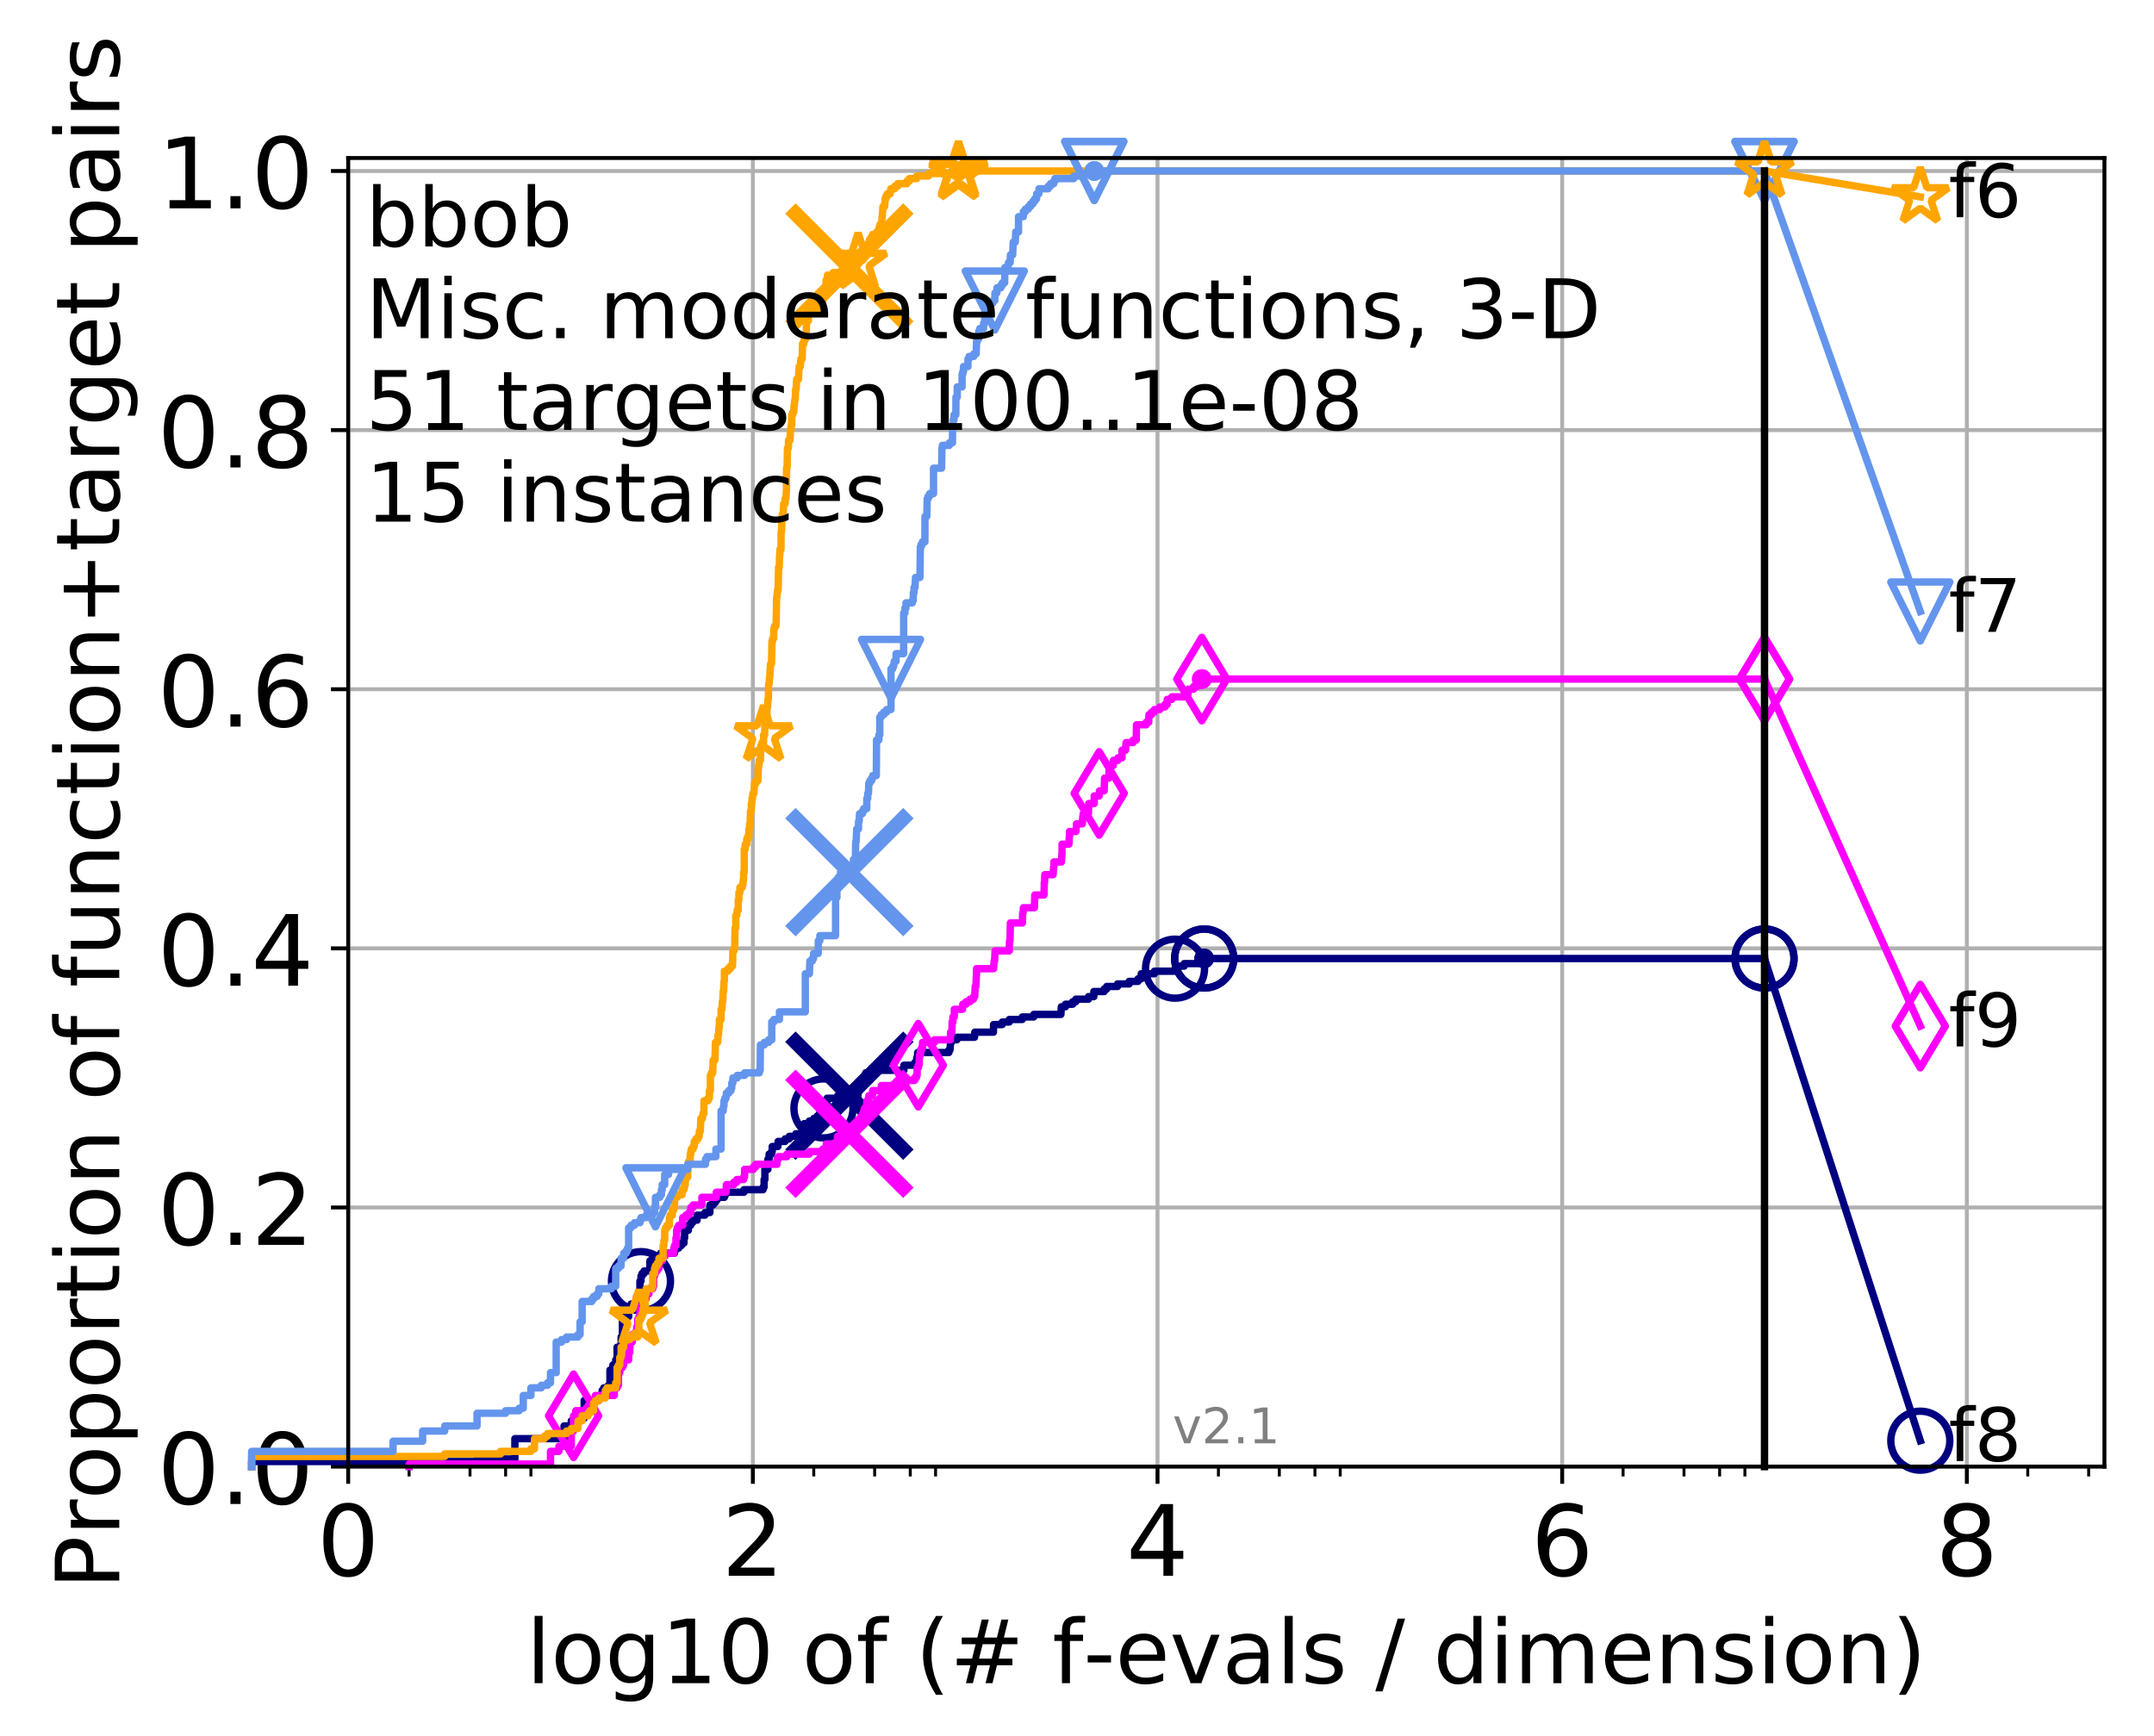 <?xml version="1.0" encoding="utf-8" standalone="no"?>
<!DOCTYPE svg PUBLIC "-//W3C//DTD SVG 1.1//EN"
  "http://www.w3.org/Graphics/SVG/1.1/DTD/svg11.dtd">
<!-- Created with matplotlib (http://matplotlib.org/) -->
<svg height="353pt" version="1.1" viewBox="0 0 438 353" width="438pt" xmlns="http://www.w3.org/2000/svg" xmlns:xlink="http://www.w3.org/1999/xlink">
 <defs>
  <style type="text/css">
*{stroke-linecap:butt;stroke-linejoin:round;}
  </style>
 </defs>
 <g id="figure_1">
  <g id="patch_1">
   <path d="M 0 353.222 
L 438.62 353.222 
L 438.62 0 
L 0 0 
z
" style="fill:#ffffff;"/>
  </g>
  <g id="axes_1">
   <g id="patch_2">
    <path d="M 70.8 298.245 
L 427.92 298.245 
L 427.92 32.133 
L 70.8 32.133 
z
" style="fill:#ffffff;"/>
   </g>
   <g id="matplotlib.axis_1">
    <g id="xtick_1">
     <g id="line2d_1">
      <path clip-path="url(#pe141dcf23b)" d="M 70.8 298.245 
L 70.8 32.133 
" style="fill:none;stroke:#b0b0b0;stroke-linecap:square;stroke-width:0.8;"/>
     </g>
     <g id="line2d_2">
      <defs>
       <path d="M 0 0 
L 0 3.5 
" id="m68ae840ae3" style="stroke:#000000;stroke-width:0.8;"/>
      </defs>
      <g>
       <use style="stroke:#000000;stroke-width:0.8;" x="70.8" xlink:href="#m68ae840ae3" y="298.245"/>
      </g>
     </g>
     <g id="text_1">
      <!-- 0 -->
      <defs>
       <path d="M 31.781 66.406 
Q 24.172 66.406 20.328 58.906 
Q 16.5 51.422 16.5 36.375 
Q 16.5 21.391 20.328 13.891 
Q 24.172 6.391 31.781 6.391 
Q 39.453 6.391 43.281 13.891 
Q 47.125 21.391 47.125 36.375 
Q 47.125 51.422 43.281 58.906 
Q 39.453 66.406 31.781 66.406 
M 31.781 74.219 
Q 44.047 74.219 50.516 64.516 
Q 56.984 54.828 56.984 36.375 
Q 56.984 17.969 50.516 8.266 
Q 44.047 -1.422 31.781 -1.422 
Q 19.531 -1.422 13.062 8.266 
Q 6.594 17.969 6.594 36.375 
Q 6.594 54.828 13.062 64.516 
Q 19.531 74.219 31.781 74.219 
" id="DejaVuSans-30"/>
      </defs>
      <g transform="translate(64.438 320.442)scale(0.2 -0.2)">
       <use xlink:href="#DejaVuSans-30"/>
      </g>
     </g>
    </g>
    <g id="xtick_2">
     <g id="line2d_3">
      <path clip-path="url(#pe141dcf23b)" d="M 153.086 298.245 
L 153.086 32.133 
" style="fill:none;stroke:#b0b0b0;stroke-linecap:square;stroke-width:0.8;"/>
     </g>
     <g id="line2d_4">
      <g>
       <use style="stroke:#000000;stroke-width:0.8;" x="153.086" xlink:href="#m68ae840ae3" y="298.245"/>
      </g>
     </g>
     <g id="text_2">
      <!-- 2 -->
      <defs>
       <path d="M 19.188 8.297 
L 53.609 8.297 
L 53.609 0 
L 7.328 0 
L 7.328 8.297 
Q 12.938 14.109 22.625 23.891 
Q 32.328 33.688 34.812 36.531 
Q 39.547 41.844 41.422 45.531 
Q 43.312 49.219 43.312 52.781 
Q 43.312 58.594 39.234 62.25 
Q 35.156 65.922 28.609 65.922 
Q 23.969 65.922 18.812 64.312 
Q 13.672 62.703 7.812 59.422 
L 7.812 69.391 
Q 13.766 71.781 18.938 73 
Q 24.125 74.219 28.422 74.219 
Q 39.75 74.219 46.484 68.547 
Q 53.219 62.891 53.219 53.422 
Q 53.219 48.922 51.531 44.891 
Q 49.859 40.875 45.406 35.406 
Q 44.188 33.984 37.641 27.219 
Q 31.109 20.453 19.188 8.297 
" id="DejaVuSans-32"/>
      </defs>
      <g transform="translate(146.723 320.442)scale(0.2 -0.2)">
       <use xlink:href="#DejaVuSans-32"/>
      </g>
     </g>
    </g>
    <g id="xtick_3">
     <g id="line2d_5">
      <path clip-path="url(#pe141dcf23b)" d="M 235.371 298.245 
L 235.371 32.133 
" style="fill:none;stroke:#b0b0b0;stroke-linecap:square;stroke-width:0.8;"/>
     </g>
     <g id="line2d_6">
      <g>
       <use style="stroke:#000000;stroke-width:0.8;" x="235.371" xlink:href="#m68ae840ae3" y="298.245"/>
      </g>
     </g>
     <g id="text_3">
      <!-- 4 -->
      <defs>
       <path d="M 37.797 64.312 
L 12.891 25.391 
L 37.797 25.391 
z
M 35.203 72.906 
L 47.609 72.906 
L 47.609 25.391 
L 58.016 25.391 
L 58.016 17.188 
L 47.609 17.188 
L 47.609 0 
L 37.797 0 
L 37.797 17.188 
L 4.891 17.188 
L 4.891 26.703 
z
" id="DejaVuSans-34"/>
      </defs>
      <g transform="translate(229.009 320.442)scale(0.2 -0.2)">
       <use xlink:href="#DejaVuSans-34"/>
      </g>
     </g>
    </g>
    <g id="xtick_4">
     <g id="line2d_7">
      <path clip-path="url(#pe141dcf23b)" d="M 317.657 298.245 
L 317.657 32.133 
" style="fill:none;stroke:#b0b0b0;stroke-linecap:square;stroke-width:0.8;"/>
     </g>
     <g id="line2d_8">
      <g>
       <use style="stroke:#000000;stroke-width:0.8;" x="317.657" xlink:href="#m68ae840ae3" y="298.245"/>
      </g>
     </g>
     <g id="text_4">
      <!-- 6 -->
      <defs>
       <path d="M 33.016 40.375 
Q 26.375 40.375 22.484 35.828 
Q 18.609 31.297 18.609 23.391 
Q 18.609 15.531 22.484 10.953 
Q 26.375 6.391 33.016 6.391 
Q 39.656 6.391 43.531 10.953 
Q 47.406 15.531 47.406 23.391 
Q 47.406 31.297 43.531 35.828 
Q 39.656 40.375 33.016 40.375 
M 52.594 71.297 
L 52.594 62.312 
Q 48.875 64.062 45.094 64.984 
Q 41.312 65.922 37.594 65.922 
Q 27.828 65.922 22.672 59.328 
Q 17.531 52.734 16.797 39.406 
Q 19.672 43.656 24.016 45.922 
Q 28.375 48.188 33.594 48.188 
Q 44.578 48.188 50.953 41.516 
Q 57.328 34.859 57.328 23.391 
Q 57.328 12.156 50.688 5.359 
Q 44.047 -1.422 33.016 -1.422 
Q 20.359 -1.422 13.672 8.266 
Q 6.984 17.969 6.984 36.375 
Q 6.984 53.656 15.188 63.938 
Q 23.391 74.219 37.203 74.219 
Q 40.922 74.219 44.703 73.484 
Q 48.484 72.75 52.594 71.297 
" id="DejaVuSans-36"/>
      </defs>
      <g transform="translate(311.295 320.442)scale(0.2 -0.2)">
       <use xlink:href="#DejaVuSans-36"/>
      </g>
     </g>
    </g>
    <g id="xtick_5">
     <g id="line2d_9">
      <path clip-path="url(#pe141dcf23b)" d="M 399.943 298.245 
L 399.943 32.133 
" style="fill:none;stroke:#b0b0b0;stroke-linecap:square;stroke-width:0.8;"/>
     </g>
     <g id="line2d_10">
      <g>
       <use style="stroke:#000000;stroke-width:0.8;" x="399.943" xlink:href="#m68ae840ae3" y="298.245"/>
      </g>
     </g>
     <g id="text_5">
      <!-- 8 -->
      <defs>
       <path d="M 31.781 34.625 
Q 24.75 34.625 20.719 30.859 
Q 16.703 27.094 16.703 20.516 
Q 16.703 13.922 20.719 10.156 
Q 24.75 6.391 31.781 6.391 
Q 38.812 6.391 42.859 10.172 
Q 46.922 13.969 46.922 20.516 
Q 46.922 27.094 42.891 30.859 
Q 38.875 34.625 31.781 34.625 
M 21.922 38.812 
Q 15.578 40.375 12.031 44.719 
Q 8.5 49.078 8.5 55.328 
Q 8.5 64.062 14.719 69.141 
Q 20.953 74.219 31.781 74.219 
Q 42.672 74.219 48.875 69.141 
Q 55.078 64.062 55.078 55.328 
Q 55.078 49.078 51.531 44.719 
Q 48 40.375 41.703 38.812 
Q 48.828 37.156 52.797 32.312 
Q 56.781 27.484 56.781 20.516 
Q 56.781 9.906 50.312 4.234 
Q 43.844 -1.422 31.781 -1.422 
Q 19.734 -1.422 13.25 4.234 
Q 6.781 9.906 6.781 20.516 
Q 6.781 27.484 10.781 32.312 
Q 14.797 37.156 21.922 38.812 
M 18.312 54.391 
Q 18.312 48.734 21.844 45.562 
Q 25.391 42.391 31.781 42.391 
Q 38.141 42.391 41.719 45.562 
Q 45.312 48.734 45.312 54.391 
Q 45.312 60.062 41.719 63.234 
Q 38.141 66.406 31.781 66.406 
Q 25.391 66.406 21.844 63.234 
Q 18.312 60.062 18.312 54.391 
" id="DejaVuSans-38"/>
      </defs>
      <g transform="translate(393.58 320.442)scale(0.2 -0.2)">
       <use xlink:href="#DejaVuSans-38"/>
      </g>
     </g>
    </g>
    <g id="xtick_6">
     <g id="line2d_11">
      <defs>
       <path d="M 0 0 
L 0 2 
" id="m5132a5f6bb" style="stroke:#000000;stroke-width:0.6;"/>
      </defs>
      <g>
       <use style="stroke:#000000;stroke-width:0.6;" x="83.185" xlink:href="#m5132a5f6bb" y="298.245"/>
      </g>
     </g>
    </g>
    <g id="xtick_7">
     <g id="line2d_12">
      <g>
       <use style="stroke:#000000;stroke-width:0.6;" x="95.57" xlink:href="#m5132a5f6bb" y="298.245"/>
      </g>
     </g>
    </g>
    <g id="xtick_8">
     <g id="line2d_13">
      <g>
       <use style="stroke:#000000;stroke-width:0.6;" x="102.815" xlink:href="#m5132a5f6bb" y="298.245"/>
      </g>
     </g>
    </g>
    <g id="xtick_9">
     <g id="line2d_14">
      <g>
       <use style="stroke:#000000;stroke-width:0.6;" x="107.956" xlink:href="#m5132a5f6bb" y="298.245"/>
      </g>
     </g>
    </g>
    <g id="xtick_10">
     <g id="line2d_15">
      <g>
       <use style="stroke:#000000;stroke-width:0.6;" x="165.471" xlink:href="#m5132a5f6bb" y="298.245"/>
      </g>
     </g>
    </g>
    <g id="xtick_11">
     <g id="line2d_16">
      <g>
       <use style="stroke:#000000;stroke-width:0.6;" x="177.856" xlink:href="#m5132a5f6bb" y="298.245"/>
      </g>
     </g>
    </g>
    <g id="xtick_12">
     <g id="line2d_17">
      <g>
       <use style="stroke:#000000;stroke-width:0.6;" x="185.101" xlink:href="#m5132a5f6bb" y="298.245"/>
      </g>
     </g>
    </g>
    <g id="xtick_13">
     <g id="line2d_18">
      <g>
       <use style="stroke:#000000;stroke-width:0.6;" x="190.241" xlink:href="#m5132a5f6bb" y="298.245"/>
      </g>
     </g>
    </g>
    <g id="xtick_14">
     <g id="line2d_19">
      <g>
       <use style="stroke:#000000;stroke-width:0.6;" x="247.757" xlink:href="#m5132a5f6bb" y="298.245"/>
      </g>
     </g>
    </g>
    <g id="xtick_15">
     <g id="line2d_20">
      <g>
       <use style="stroke:#000000;stroke-width:0.6;" x="260.142" xlink:href="#m5132a5f6bb" y="298.245"/>
      </g>
     </g>
    </g>
    <g id="xtick_16">
     <g id="line2d_21">
      <g>
       <use style="stroke:#000000;stroke-width:0.6;" x="267.387" xlink:href="#m5132a5f6bb" y="298.245"/>
      </g>
     </g>
    </g>
    <g id="xtick_17">
     <g id="line2d_22">
      <g>
       <use style="stroke:#000000;stroke-width:0.6;" x="272.527" xlink:href="#m5132a5f6bb" y="298.245"/>
      </g>
     </g>
    </g>
    <g id="xtick_18">
     <g id="line2d_23">
      <g>
       <use style="stroke:#000000;stroke-width:0.6;" x="330.042" xlink:href="#m5132a5f6bb" y="298.245"/>
      </g>
     </g>
    </g>
    <g id="xtick_19">
     <g id="line2d_24">
      <g>
       <use style="stroke:#000000;stroke-width:0.6;" x="342.428" xlink:href="#m5132a5f6bb" y="298.245"/>
      </g>
     </g>
    </g>
    <g id="xtick_20">
     <g id="line2d_25">
      <g>
       <use style="stroke:#000000;stroke-width:0.6;" x="349.673" xlink:href="#m5132a5f6bb" y="298.245"/>
      </g>
     </g>
    </g>
    <g id="xtick_21">
     <g id="line2d_26">
      <g>
       <use style="stroke:#000000;stroke-width:0.6;" x="354.813" xlink:href="#m5132a5f6bb" y="298.245"/>
      </g>
     </g>
    </g>
    <g id="xtick_22">
     <g id="line2d_27">
      <g>
       <use style="stroke:#000000;stroke-width:0.6;" x="412.328" xlink:href="#m5132a5f6bb" y="298.245"/>
      </g>
     </g>
    </g>
    <g id="xtick_23">
     <g id="line2d_28">
      <g>
       <use style="stroke:#000000;stroke-width:0.6;" x="424.713" xlink:href="#m5132a5f6bb" y="298.245"/>
      </g>
     </g>
    </g>
    <g id="text_6">
     <!-- log10 of (# f-evals / dimension) -->
     <defs>
      <path d="M 9.422 75.984 
L 18.406 75.984 
L 18.406 0 
L 9.422 0 
z
" id="DejaVuSans-6c"/>
      <path d="M 30.609 48.391 
Q 23.391 48.391 19.188 42.75 
Q 14.984 37.109 14.984 27.297 
Q 14.984 17.484 19.156 11.844 
Q 23.344 6.203 30.609 6.203 
Q 37.797 6.203 41.984 11.859 
Q 46.188 17.531 46.188 27.297 
Q 46.188 37.016 41.984 42.703 
Q 37.797 48.391 30.609 48.391 
M 30.609 56 
Q 42.328 56 49.016 48.375 
Q 55.719 40.766 55.719 27.297 
Q 55.719 13.875 49.016 6.219 
Q 42.328 -1.422 30.609 -1.422 
Q 18.844 -1.422 12.172 6.219 
Q 5.516 13.875 5.516 27.297 
Q 5.516 40.766 12.172 48.375 
Q 18.844 56 30.609 56 
" id="DejaVuSans-6f"/>
      <path d="M 45.406 27.984 
Q 45.406 37.75 41.375 43.109 
Q 37.359 48.484 30.078 48.484 
Q 22.859 48.484 18.828 43.109 
Q 14.797 37.75 14.797 27.984 
Q 14.797 18.266 18.828 12.891 
Q 22.859 7.516 30.078 7.516 
Q 37.359 7.516 41.375 12.891 
Q 45.406 18.266 45.406 27.984 
M 54.391 6.781 
Q 54.391 -7.172 48.188 -13.984 
Q 42 -20.797 29.203 -20.797 
Q 24.469 -20.797 20.266 -20.094 
Q 16.062 -19.391 12.109 -17.922 
L 12.109 -9.188 
Q 16.062 -11.328 19.922 -12.344 
Q 23.781 -13.375 27.781 -13.375 
Q 36.625 -13.375 41.016 -8.766 
Q 45.406 -4.156 45.406 5.172 
L 45.406 9.625 
Q 42.625 4.781 38.281 2.391 
Q 33.938 0 27.875 0 
Q 17.828 0 11.672 7.656 
Q 5.516 15.328 5.516 27.984 
Q 5.516 40.672 11.672 48.328 
Q 17.828 56 27.875 56 
Q 33.938 56 38.281 53.609 
Q 42.625 51.219 45.406 46.391 
L 45.406 54.688 
L 54.391 54.688 
z
" id="DejaVuSans-67"/>
      <path d="M 12.406 8.297 
L 28.516 8.297 
L 28.516 63.922 
L 10.984 60.406 
L 10.984 69.391 
L 28.422 72.906 
L 38.281 72.906 
L 38.281 8.297 
L 54.391 8.297 
L 54.391 0 
L 12.406 0 
z
" id="DejaVuSans-31"/>
      <path id="DejaVuSans-20"/>
      <path d="M 37.109 75.984 
L 37.109 68.5 
L 28.516 68.5 
Q 23.688 68.5 21.797 66.547 
Q 19.922 64.594 19.922 59.516 
L 19.922 54.688 
L 34.719 54.688 
L 34.719 47.703 
L 19.922 47.703 
L 19.922 0 
L 10.891 0 
L 10.891 47.703 
L 2.297 47.703 
L 2.297 54.688 
L 10.891 54.688 
L 10.891 58.5 
Q 10.891 67.625 15.141 71.797 
Q 19.391 75.984 28.609 75.984 
z
" id="DejaVuSans-66"/>
      <path d="M 31 75.875 
Q 24.469 64.656 21.281 53.656 
Q 18.109 42.672 18.109 31.391 
Q 18.109 20.125 21.312 9.062 
Q 24.516 -2 31 -13.188 
L 23.188 -13.188 
Q 15.875 -1.703 12.234 9.375 
Q 8.594 20.453 8.594 31.391 
Q 8.594 42.281 12.203 53.312 
Q 15.828 64.359 23.188 75.875 
z
" id="DejaVuSans-28"/>
      <path d="M 51.125 44 
L 36.922 44 
L 32.812 27.688 
L 47.125 27.688 
z
M 43.797 71.781 
L 38.719 51.516 
L 52.984 51.516 
L 58.109 71.781 
L 65.922 71.781 
L 60.891 51.516 
L 76.125 51.516 
L 76.125 44 
L 58.984 44 
L 54.984 27.688 
L 70.516 27.688 
L 70.516 20.219 
L 53.078 20.219 
L 48 0 
L 40.188 0 
L 45.219 20.219 
L 30.906 20.219 
L 25.875 0 
L 18.016 0 
L 23.094 20.219 
L 7.719 20.219 
L 7.719 27.688 
L 24.906 27.688 
L 29 44 
L 13.281 44 
L 13.281 51.516 
L 30.906 51.516 
L 35.891 71.781 
z
" id="DejaVuSans-23"/>
      <path d="M 4.891 31.391 
L 31.203 31.391 
L 31.203 23.391 
L 4.891 23.391 
z
" id="DejaVuSans-2d"/>
      <path d="M 56.203 29.594 
L 56.203 25.203 
L 14.891 25.203 
Q 15.484 15.922 20.484 11.062 
Q 25.484 6.203 34.422 6.203 
Q 39.594 6.203 44.453 7.469 
Q 49.312 8.734 54.109 11.281 
L 54.109 2.781 
Q 49.266 0.734 44.188 -0.344 
Q 39.109 -1.422 33.891 -1.422 
Q 20.797 -1.422 13.156 6.188 
Q 5.516 13.812 5.516 26.812 
Q 5.516 40.234 12.766 48.109 
Q 20.016 56 32.328 56 
Q 43.359 56 49.781 48.891 
Q 56.203 41.797 56.203 29.594 
M 47.219 32.234 
Q 47.125 39.594 43.094 43.984 
Q 39.062 48.391 32.422 48.391 
Q 24.906 48.391 20.391 44.141 
Q 15.875 39.891 15.188 32.172 
z
" id="DejaVuSans-65"/>
      <path d="M 2.984 54.688 
L 12.5 54.688 
L 29.594 8.797 
L 46.688 54.688 
L 56.203 54.688 
L 35.688 0 
L 23.484 0 
z
" id="DejaVuSans-76"/>
      <path d="M 34.281 27.484 
Q 23.391 27.484 19.188 25 
Q 14.984 22.516 14.984 16.5 
Q 14.984 11.719 18.141 8.906 
Q 21.297 6.109 26.703 6.109 
Q 34.188 6.109 38.703 11.406 
Q 43.219 16.703 43.219 25.484 
L 43.219 27.484 
z
M 52.203 31.203 
L 52.203 0 
L 43.219 0 
L 43.219 8.297 
Q 40.141 3.328 35.547 0.953 
Q 30.953 -1.422 24.312 -1.422 
Q 15.922 -1.422 10.953 3.297 
Q 6 8.016 6 15.922 
Q 6 25.141 12.172 29.828 
Q 18.359 34.516 30.609 34.516 
L 43.219 34.516 
L 43.219 35.406 
Q 43.219 41.609 39.141 45 
Q 35.062 48.391 27.688 48.391 
Q 23 48.391 18.547 47.266 
Q 14.109 46.141 10.016 43.891 
L 10.016 52.203 
Q 14.938 54.109 19.578 55.047 
Q 24.219 56 28.609 56 
Q 40.484 56 46.344 49.844 
Q 52.203 43.703 52.203 31.203 
" id="DejaVuSans-61"/>
      <path d="M 44.281 53.078 
L 44.281 44.578 
Q 40.484 46.531 36.375 47.5 
Q 32.281 48.484 27.875 48.484 
Q 21.188 48.484 17.844 46.438 
Q 14.5 44.391 14.5 40.281 
Q 14.5 37.156 16.891 35.375 
Q 19.281 33.594 26.516 31.984 
L 29.594 31.297 
Q 39.156 29.25 43.188 25.516 
Q 47.219 21.781 47.219 15.094 
Q 47.219 7.469 41.188 3.016 
Q 35.156 -1.422 24.609 -1.422 
Q 20.219 -1.422 15.453 -0.562 
Q 10.688 0.297 5.422 2 
L 5.422 11.281 
Q 10.406 8.688 15.234 7.391 
Q 20.062 6.109 24.812 6.109 
Q 31.156 6.109 34.562 8.281 
Q 37.984 10.453 37.984 14.406 
Q 37.984 18.062 35.516 20.016 
Q 33.062 21.969 24.703 23.781 
L 21.578 24.516 
Q 13.234 26.266 9.516 29.906 
Q 5.812 33.547 5.812 39.891 
Q 5.812 47.609 11.281 51.797 
Q 16.75 56 26.812 56 
Q 31.781 56 36.172 55.266 
Q 40.578 54.547 44.281 53.078 
" id="DejaVuSans-73"/>
      <path d="M 25.391 72.906 
L 33.688 72.906 
L 8.297 -9.281 
L 0 -9.281 
z
" id="DejaVuSans-2f"/>
      <path d="M 45.406 46.391 
L 45.406 75.984 
L 54.391 75.984 
L 54.391 0 
L 45.406 0 
L 45.406 8.203 
Q 42.578 3.328 38.25 0.953 
Q 33.938 -1.422 27.875 -1.422 
Q 17.969 -1.422 11.734 6.484 
Q 5.516 14.406 5.516 27.297 
Q 5.516 40.188 11.734 48.094 
Q 17.969 56 27.875 56 
Q 33.938 56 38.25 53.625 
Q 42.578 51.266 45.406 46.391 
M 14.797 27.297 
Q 14.797 17.391 18.875 11.75 
Q 22.953 6.109 30.078 6.109 
Q 37.203 6.109 41.297 11.75 
Q 45.406 17.391 45.406 27.297 
Q 45.406 37.203 41.297 42.844 
Q 37.203 48.484 30.078 48.484 
Q 22.953 48.484 18.875 42.844 
Q 14.797 37.203 14.797 27.297 
" id="DejaVuSans-64"/>
      <path d="M 9.422 54.688 
L 18.406 54.688 
L 18.406 0 
L 9.422 0 
z
M 9.422 75.984 
L 18.406 75.984 
L 18.406 64.594 
L 9.422 64.594 
z
" id="DejaVuSans-69"/>
      <path d="M 52 44.188 
Q 55.375 50.25 60.062 53.125 
Q 64.75 56 71.094 56 
Q 79.641 56 84.281 50.016 
Q 88.922 44.047 88.922 33.016 
L 88.922 0 
L 79.891 0 
L 79.891 32.719 
Q 79.891 40.578 77.094 44.375 
Q 74.312 48.188 68.609 48.188 
Q 61.625 48.188 57.562 43.547 
Q 53.516 38.922 53.516 30.906 
L 53.516 0 
L 44.484 0 
L 44.484 32.719 
Q 44.484 40.625 41.703 44.406 
Q 38.922 48.188 33.109 48.188 
Q 26.219 48.188 22.156 43.531 
Q 18.109 38.875 18.109 30.906 
L 18.109 0 
L 9.078 0 
L 9.078 54.688 
L 18.109 54.688 
L 18.109 46.188 
Q 21.188 51.219 25.484 53.609 
Q 29.781 56 35.688 56 
Q 41.656 56 45.828 52.969 
Q 50 49.953 52 44.188 
" id="DejaVuSans-6d"/>
      <path d="M 54.891 33.016 
L 54.891 0 
L 45.906 0 
L 45.906 32.719 
Q 45.906 40.484 42.875 44.328 
Q 39.844 48.188 33.797 48.188 
Q 26.516 48.188 22.312 43.547 
Q 18.109 38.922 18.109 30.906 
L 18.109 0 
L 9.078 0 
L 9.078 54.688 
L 18.109 54.688 
L 18.109 46.188 
Q 21.344 51.125 25.703 53.562 
Q 30.078 56 35.797 56 
Q 45.219 56 50.047 50.172 
Q 54.891 44.344 54.891 33.016 
" id="DejaVuSans-6e"/>
      <path d="M 8.016 75.875 
L 15.828 75.875 
Q 23.141 64.359 26.781 53.312 
Q 30.422 42.281 30.422 31.391 
Q 30.422 20.453 26.781 9.375 
Q 23.141 -1.703 15.828 -13.188 
L 8.016 -13.188 
Q 14.5 -2 17.703 9.062 
Q 20.906 20.125 20.906 31.391 
Q 20.906 42.672 17.703 53.656 
Q 14.5 64.656 8.016 75.875 
" id="DejaVuSans-29"/>
     </defs>
     <g transform="translate(107.015 342.279)scale(0.18 -0.18)">
      <use xlink:href="#DejaVuSans-6c"/>
      <use x="27.783" xlink:href="#DejaVuSans-6f"/>
      <use x="88.965" xlink:href="#DejaVuSans-67"/>
      <use x="152.441" xlink:href="#DejaVuSans-31"/>
      <use x="216.064" xlink:href="#DejaVuSans-30"/>
      <use x="279.688" xlink:href="#DejaVuSans-20"/>
      <use x="311.475" xlink:href="#DejaVuSans-6f"/>
      <use x="372.656" xlink:href="#DejaVuSans-66"/>
      <use x="407.861" xlink:href="#DejaVuSans-20"/>
      <use x="439.648" xlink:href="#DejaVuSans-28"/>
      <use x="478.662" xlink:href="#DejaVuSans-23"/>
      <use x="562.451" xlink:href="#DejaVuSans-20"/>
      <use x="594.238" xlink:href="#DejaVuSans-66"/>
      <use x="629.365" xlink:href="#DejaVuSans-2d"/>
      <use x="665.449" xlink:href="#DejaVuSans-65"/>
      <use x="726.973" xlink:href="#DejaVuSans-76"/>
      <use x="786.152" xlink:href="#DejaVuSans-61"/>
      <use x="847.432" xlink:href="#DejaVuSans-6c"/>
      <use x="875.215" xlink:href="#DejaVuSans-73"/>
      <use x="927.314" xlink:href="#DejaVuSans-20"/>
      <use x="959.102" xlink:href="#DejaVuSans-2f"/>
      <use x="992.793" xlink:href="#DejaVuSans-20"/>
      <use x="1024.58" xlink:href="#DejaVuSans-64"/>
      <use x="1088.057" xlink:href="#DejaVuSans-69"/>
      <use x="1115.84" xlink:href="#DejaVuSans-6d"/>
      <use x="1213.252" xlink:href="#DejaVuSans-65"/>
      <use x="1274.775" xlink:href="#DejaVuSans-6e"/>
      <use x="1338.154" xlink:href="#DejaVuSans-73"/>
      <use x="1390.254" xlink:href="#DejaVuSans-69"/>
      <use x="1418.037" xlink:href="#DejaVuSans-6f"/>
      <use x="1479.219" xlink:href="#DejaVuSans-6e"/>
      <use x="1542.598" xlink:href="#DejaVuSans-29"/>
     </g>
    </g>
   </g>
   <g id="matplotlib.axis_2">
    <g id="ytick_1">
     <g id="line2d_29">
      <path clip-path="url(#pe141dcf23b)" d="M 70.8 298.245 
L 427.92 298.245 
" style="fill:none;stroke:#b0b0b0;stroke-linecap:square;stroke-width:0.8;"/>
     </g>
     <g id="line2d_30">
      <defs>
       <path d="M 0 0 
L -3.5 0 
" id="m99b8dd02e5" style="stroke:#000000;stroke-width:0.8;"/>
      </defs>
      <g>
       <use style="stroke:#000000;stroke-width:0.8;" x="70.8" xlink:href="#m99b8dd02e5" y="298.245"/>
      </g>
     </g>
     <g id="text_7">
      <!-- 0.0 -->
      <defs>
       <path d="M 10.688 12.406 
L 21 12.406 
L 21 0 
L 10.688 0 
z
" id="DejaVuSans-2e"/>
      </defs>
      <g transform="translate(31.994 305.844)scale(0.2 -0.2)">
       <use xlink:href="#DejaVuSans-30"/>
       <use x="63.623" xlink:href="#DejaVuSans-2e"/>
       <use x="95.41" xlink:href="#DejaVuSans-30"/>
      </g>
     </g>
    </g>
    <g id="ytick_2">
     <g id="line2d_31">
      <path clip-path="url(#pe141dcf23b)" d="M 70.8 245.55 
L 427.92 245.55 
" style="fill:none;stroke:#b0b0b0;stroke-linecap:square;stroke-width:0.8;"/>
     </g>
     <g id="line2d_32">
      <g>
       <use style="stroke:#000000;stroke-width:0.8;" x="70.8" xlink:href="#m99b8dd02e5" y="245.55"/>
      </g>
     </g>
     <g id="text_8">
      <!-- 0.2 -->
      <g transform="translate(31.994 253.148)scale(0.2 -0.2)">
       <use xlink:href="#DejaVuSans-30"/>
       <use x="63.623" xlink:href="#DejaVuSans-2e"/>
       <use x="95.41" xlink:href="#DejaVuSans-32"/>
      </g>
     </g>
    </g>
    <g id="ytick_3">
     <g id="line2d_33">
      <path clip-path="url(#pe141dcf23b)" d="M 70.8 192.854 
L 427.92 192.854 
" style="fill:none;stroke:#b0b0b0;stroke-linecap:square;stroke-width:0.8;"/>
     </g>
     <g id="line2d_34">
      <g>
       <use style="stroke:#000000;stroke-width:0.8;" x="70.8" xlink:href="#m99b8dd02e5" y="192.854"/>
      </g>
     </g>
     <g id="text_9">
      <!-- 0.4 -->
      <g transform="translate(31.994 200.453)scale(0.2 -0.2)">
       <use xlink:href="#DejaVuSans-30"/>
       <use x="63.623" xlink:href="#DejaVuSans-2e"/>
       <use x="95.41" xlink:href="#DejaVuSans-34"/>
      </g>
     </g>
    </g>
    <g id="ytick_4">
     <g id="line2d_35">
      <path clip-path="url(#pe141dcf23b)" d="M 70.8 140.159 
L 427.92 140.159 
" style="fill:none;stroke:#b0b0b0;stroke-linecap:square;stroke-width:0.8;"/>
     </g>
     <g id="line2d_36">
      <g>
       <use style="stroke:#000000;stroke-width:0.8;" x="70.8" xlink:href="#m99b8dd02e5" y="140.159"/>
      </g>
     </g>
     <g id="text_10">
      <!-- 0.6 -->
      <g transform="translate(31.994 147.757)scale(0.2 -0.2)">
       <use xlink:href="#DejaVuSans-30"/>
       <use x="63.623" xlink:href="#DejaVuSans-2e"/>
       <use x="95.41" xlink:href="#DejaVuSans-36"/>
      </g>
     </g>
    </g>
    <g id="ytick_5">
     <g id="line2d_37">
      <path clip-path="url(#pe141dcf23b)" d="M 70.8 87.464 
L 427.92 87.464 
" style="fill:none;stroke:#b0b0b0;stroke-linecap:square;stroke-width:0.8;"/>
     </g>
     <g id="line2d_38">
      <g>
       <use style="stroke:#000000;stroke-width:0.8;" x="70.8" xlink:href="#m99b8dd02e5" y="87.464"/>
      </g>
     </g>
     <g id="text_11">
      <!-- 0.8 -->
      <g transform="translate(31.994 95.062)scale(0.2 -0.2)">
       <use xlink:href="#DejaVuSans-30"/>
       <use x="63.623" xlink:href="#DejaVuSans-2e"/>
       <use x="95.41" xlink:href="#DejaVuSans-38"/>
      </g>
     </g>
    </g>
    <g id="ytick_6">
     <g id="line2d_39">
      <path clip-path="url(#pe141dcf23b)" d="M 70.8 34.768 
L 427.92 34.768 
" style="fill:none;stroke:#b0b0b0;stroke-linecap:square;stroke-width:0.8;"/>
     </g>
     <g id="line2d_40">
      <g>
       <use style="stroke:#000000;stroke-width:0.8;" x="70.8" xlink:href="#m99b8dd02e5" y="34.768"/>
      </g>
     </g>
     <g id="text_12">
      <!-- 1.0 -->
      <g transform="translate(31.994 42.367)scale(0.2 -0.2)">
       <use xlink:href="#DejaVuSans-31"/>
       <use x="63.623" xlink:href="#DejaVuSans-2e"/>
       <use x="95.41" xlink:href="#DejaVuSans-30"/>
      </g>
     </g>
    </g>
    <g id="text_13">
     <!-- Proportion of function+target pairs -->
     <defs>
      <path d="M 19.672 64.797 
L 19.672 37.406 
L 32.078 37.406 
Q 38.969 37.406 42.719 40.969 
Q 46.484 44.531 46.484 51.125 
Q 46.484 57.672 42.719 61.234 
Q 38.969 64.797 32.078 64.797 
z
M 9.812 72.906 
L 32.078 72.906 
Q 44.344 72.906 50.609 67.359 
Q 56.891 61.812 56.891 51.125 
Q 56.891 40.328 50.609 34.812 
Q 44.344 29.297 32.078 29.297 
L 19.672 29.297 
L 19.672 0 
L 9.812 0 
z
" id="DejaVuSans-50"/>
      <path d="M 41.109 46.297 
Q 39.594 47.172 37.812 47.578 
Q 36.031 48 33.891 48 
Q 26.266 48 22.188 43.047 
Q 18.109 38.094 18.109 28.812 
L 18.109 0 
L 9.078 0 
L 9.078 54.688 
L 18.109 54.688 
L 18.109 46.188 
Q 20.953 51.172 25.484 53.578 
Q 30.031 56 36.531 56 
Q 37.453 56 38.578 55.875 
Q 39.703 55.766 41.062 55.516 
z
" id="DejaVuSans-72"/>
      <path d="M 18.109 8.203 
L 18.109 -20.797 
L 9.078 -20.797 
L 9.078 54.688 
L 18.109 54.688 
L 18.109 46.391 
Q 20.953 51.266 25.266 53.625 
Q 29.594 56 35.594 56 
Q 45.562 56 51.781 48.094 
Q 58.016 40.188 58.016 27.297 
Q 58.016 14.406 51.781 6.484 
Q 45.562 -1.422 35.594 -1.422 
Q 29.594 -1.422 25.266 0.953 
Q 20.953 3.328 18.109 8.203 
M 48.688 27.297 
Q 48.688 37.203 44.609 42.844 
Q 40.531 48.484 33.406 48.484 
Q 26.266 48.484 22.188 42.844 
Q 18.109 37.203 18.109 27.297 
Q 18.109 17.391 22.188 11.75 
Q 26.266 6.109 33.406 6.109 
Q 40.531 6.109 44.609 11.75 
Q 48.688 17.391 48.688 27.297 
" id="DejaVuSans-70"/>
      <path d="M 18.312 70.219 
L 18.312 54.688 
L 36.812 54.688 
L 36.812 47.703 
L 18.312 47.703 
L 18.312 18.016 
Q 18.312 11.328 20.141 9.422 
Q 21.969 7.516 27.594 7.516 
L 36.812 7.516 
L 36.812 0 
L 27.594 0 
Q 17.188 0 13.234 3.875 
Q 9.281 7.766 9.281 18.016 
L 9.281 47.703 
L 2.688 47.703 
L 2.688 54.688 
L 9.281 54.688 
L 9.281 70.219 
z
" id="DejaVuSans-74"/>
      <path d="M 8.5 21.578 
L 8.5 54.688 
L 17.484 54.688 
L 17.484 21.922 
Q 17.484 14.156 20.5 10.266 
Q 23.531 6.391 29.594 6.391 
Q 36.859 6.391 41.078 11.031 
Q 45.312 15.672 45.312 23.688 
L 45.312 54.688 
L 54.297 54.688 
L 54.297 0 
L 45.312 0 
L 45.312 8.406 
Q 42.047 3.422 37.719 1 
Q 33.406 -1.422 27.688 -1.422 
Q 18.266 -1.422 13.375 4.438 
Q 8.5 10.297 8.5 21.578 
M 31.109 56 
z
" id="DejaVuSans-75"/>
      <path d="M 48.781 52.594 
L 48.781 44.188 
Q 44.969 46.297 41.141 47.344 
Q 37.312 48.391 33.406 48.391 
Q 24.656 48.391 19.812 42.844 
Q 14.984 37.312 14.984 27.297 
Q 14.984 17.281 19.812 11.734 
Q 24.656 6.203 33.406 6.203 
Q 37.312 6.203 41.141 7.25 
Q 44.969 8.297 48.781 10.406 
L 48.781 2.094 
Q 45.016 0.344 40.984 -0.531 
Q 36.969 -1.422 32.422 -1.422 
Q 20.062 -1.422 12.781 6.344 
Q 5.516 14.109 5.516 27.297 
Q 5.516 40.672 12.859 48.328 
Q 20.219 56 33.016 56 
Q 37.156 56 41.109 55.141 
Q 45.062 54.297 48.781 52.594 
" id="DejaVuSans-63"/>
      <path d="M 46 62.703 
L 46 35.5 
L 73.188 35.5 
L 73.188 27.203 
L 46 27.203 
L 46 0 
L 37.797 0 
L 37.797 27.203 
L 10.594 27.203 
L 10.594 35.5 
L 37.797 35.5 
L 37.797 62.703 
z
" id="DejaVuSans-2b"/>
     </defs>
     <g transform="translate(24.25 323.179)rotate(-90)scale(0.18 -0.18)">
      <use xlink:href="#DejaVuSans-50"/>
      <use x="60.287" xlink:href="#DejaVuSans-72"/>
      <use x="101.369" xlink:href="#DejaVuSans-6f"/>
      <use x="162.551" xlink:href="#DejaVuSans-70"/>
      <use x="226.027" xlink:href="#DejaVuSans-6f"/>
      <use x="287.209" xlink:href="#DejaVuSans-72"/>
      <use x="328.322" xlink:href="#DejaVuSans-74"/>
      <use x="367.531" xlink:href="#DejaVuSans-69"/>
      <use x="395.314" xlink:href="#DejaVuSans-6f"/>
      <use x="456.496" xlink:href="#DejaVuSans-6e"/>
      <use x="519.875" xlink:href="#DejaVuSans-20"/>
      <use x="551.662" xlink:href="#DejaVuSans-6f"/>
      <use x="612.844" xlink:href="#DejaVuSans-66"/>
      <use x="648.049" xlink:href="#DejaVuSans-20"/>
      <use x="679.836" xlink:href="#DejaVuSans-66"/>
      <use x="715.041" xlink:href="#DejaVuSans-75"/>
      <use x="778.42" xlink:href="#DejaVuSans-6e"/>
      <use x="841.799" xlink:href="#DejaVuSans-63"/>
      <use x="896.779" xlink:href="#DejaVuSans-74"/>
      <use x="935.988" xlink:href="#DejaVuSans-69"/>
      <use x="963.771" xlink:href="#DejaVuSans-6f"/>
      <use x="1024.953" xlink:href="#DejaVuSans-6e"/>
      <use x="1088.332" xlink:href="#DejaVuSans-2b"/>
      <use x="1172.121" xlink:href="#DejaVuSans-74"/>
      <use x="1211.33" xlink:href="#DejaVuSans-61"/>
      <use x="1272.609" xlink:href="#DejaVuSans-72"/>
      <use x="1313.707" xlink:href="#DejaVuSans-67"/>
      <use x="1377.184" xlink:href="#DejaVuSans-65"/>
      <use x="1438.707" xlink:href="#DejaVuSans-74"/>
      <use x="1477.916" xlink:href="#DejaVuSans-20"/>
      <use x="1509.703" xlink:href="#DejaVuSans-70"/>
      <use x="1573.18" xlink:href="#DejaVuSans-61"/>
      <use x="1634.459" xlink:href="#DejaVuSans-69"/>
      <use x="1662.242" xlink:href="#DejaVuSans-72"/>
      <use x="1703.355" xlink:href="#DejaVuSans-73"/>
     </g>
    </g>
   </g>
   <g id="line2d_41">
    <defs>
     <path d="M 0 1.5 
C 0.398 1.5 0.779 1.342 1.061 1.061 
C 1.342 0.779 1.5 0.398 1.5 0 
C 1.5 -0.398 1.342 -0.779 1.061 -1.061 
C 0.779 -1.342 0.398 -1.5 0 -1.5 
C -0.398 -1.5 -0.779 -1.342 -1.061 -1.061 
C -1.342 -0.779 -1.5 -0.398 -1.5 0 
C -1.5 0.398 -1.342 0.779 -1.061 1.061 
C -0.779 1.342 -0.398 1.5 0 1.5 
z
" id="m13d8081191" style="stroke:#000080;"/>
    </defs>
    <g>
     <use style="fill:#000080;stroke:#000080;" x="244.861" xlink:href="#m13d8081191" y="194.921"/>
     <use style="fill:#000080;stroke:#000080;" x="244.861" xlink:href="#m13d8081191" y="194.921"/>
    </g>
   </g>
   <g id="line2d_42">
    <path d="M 51.17 298.245 
L 51.17 297.212 
L 97.001 297.212 
L 97.001 296.696 
L 104.698 296.696 
L 104.698 292.563 
L 114.697 292.563 
L 114.697 289.979 
L 116.167 289.979 
L 116.167 288.946 
L 117.524 288.946 
L 117.524 288.43 
L 118.786 288.43 
L 118.786 284.813 
L 121.771 284.813 
L 121.771 284.297 
L 122.445 284.297 
L 122.445 282.747 
L 122.773 282.747 
L 122.773 282.23 
L 123.722 282.23 
L 123.722 281.713 
L 124.028 281.713 
L 124.028 278.614 
L 124.623 278.614 
L 124.623 277.58 
L 125.2 277.58 
L 125.2 276.547 
L 125.481 276.547 
L 125.481 273.964 
L 126.3 273.964 
L 126.3 271.898 
L 126.565 271.898 
L 126.565 267.765 
L 127.832 267.765 
L 127.832 266.215 
L 128.315 266.215 
L 128.315 265.182 
L 129.468 265.182 
L 129.468 263.632 
L 130.126 263.632 
L 130.126 260.532 
L 130.34 260.532 
L 130.34 259.499 
L 130.552 259.499 
L 130.552 258.982 
L 130.967 258.982 
L 130.967 258.465 
L 132.159 258.465 
L 132.159 256.399 
L 132.726 256.399 
L 132.726 255.366 
L 134.327 255.366 
L 134.327 254.849 
L 137.155 254.849 
L 137.155 254.333 
L 137.299 254.333 
L 137.299 253.816 
L 138.006 253.816 
L 138.006 253.299 
L 138.551 253.299 
L 138.551 252.783 
L 139.081 252.783 
L 139.081 251.749 
L 139.211 251.749 
L 139.211 250.2 
L 139.971 250.2 
L 139.971 249.166 
L 140.461 249.166 
L 140.461 248.65 
L 140.819 248.65 
L 140.819 248.133 
L 141.742 248.133 
L 141.742 247.1 
L 143.352 247.1 
L 143.352 246.583 
L 144.351 246.583 
L 144.351 245.033 
L 145.018 245.033 
L 145.018 244.517 
L 145.48 244.517 
L 145.48 244 
L 145.841 244 
L 145.841 243.483 
L 147.298 243.483 
L 147.298 242.967 
L 147.544 242.967 
L 147.544 242.45 
L 151.269 242.45 
L 151.269 241.934 
L 155.164 241.934 
L 155.164 241.417 
L 155.375 241.417 
L 155.375 239.867 
L 155.531 239.867 
L 155.531 237.801 
L 156.144 237.801 
L 156.144 235.734 
L 156.393 235.734 
L 156.393 234.701 
L 156.881 234.701 
L 156.881 234.184 
L 157.025 234.184 
L 157.025 233.151 
L 158.181 233.151 
L 158.226 232.118 
L 159.643 232.118 
L 159.643 231.601 
L 160.489 231.601 
L 160.489 231.085 
L 161.816 231.085 
L 161.816 230.568 
L 163.489 230.568 
L 163.522 228.501 
L 164.554 228.501 
L 164.554 227.985 
L 165.471 227.985 
L 165.471 227.468 
L 166.172 227.468 
L 166.172 226.952 
L 166.624 226.952 
L 166.624 226.435 
L 166.763 226.435 
L 166.874 225.402 
L 167.443 225.402 
L 167.443 224.885 
L 168.174 224.885 
L 168.174 223.335 
L 170.319 223.335 
L 170.319 222.819 
L 174.473 222.819 
L 174.473 221.785 
L 174.829 221.785 
L 174.829 221.269 
L 175.022 221.269 
L 175.022 220.752 
L 175.248 220.752 
L 175.248 220.235 
L 175.402 220.235 
L 175.402 219.719 
L 175.623 219.719 
L 175.623 219.202 
L 175.874 219.202 
L 175.874 218.686 
L 176.04 218.686 
L 176.04 218.169 
L 177.297 218.169 
L 177.297 217.652 
L 183.794 217.652 
L 183.794 216.619 
L 186.001 216.619 
L 186.001 216.102 
L 186.338 216.102 
L 186.421 215.069 
L 186.54 215.069 
L 186.614 214.036 
L 192.951 214.036 
L 192.951 213.519 
L 193.18 213.519 
L 193.281 211.969 
L 193.462 211.969 
L 193.462 211.453 
L 194.571 211.453 
L 194.571 210.936 
L 198.154 210.936 
L 198.22 209.903 
L 202.009 209.903 
L 202.04 208.353 
L 203.794 208.353 
L 203.794 207.837 
L 205.224 207.837 
L 205.224 207.32 
L 207.87 207.32 
L 207.87 206.803 
L 210.208 206.803 
L 210.208 206.287 
L 215.729 206.287 
L 215.807 204.737 
L 216.654 204.737 
L 216.654 204.22 
L 218.12 204.22 
L 218.12 203.704 
L 218.755 203.704 
L 218.755 203.187 
L 221.332 203.187 
L 221.332 202.67 
L 222.426 202.67 
L 222.426 201.637 
L 224.527 201.637 
L 224.527 201.12 
L 225.037 201.12 
L 225.037 200.604 
L 227.245 200.604 
L 227.245 200.087 
L 229.615 200.087 
L 229.615 199.571 
L 231.402 199.571 
L 231.402 199.054 
L 232.059 199.054 
L 232.059 198.021 
L 234.727 198.021 
L 234.727 197.504 
L 238.936 197.504 
L 238.936 196.987 
L 239.566 196.987 
L 239.566 196.471 
L 240.794 196.471 
L 240.794 195.954 
L 244.69 195.954 
L 244.69 195.438 
L 244.861 195.438 
L 244.861 194.921 
L 358.8 194.921 
L 358.8 194.921 
" style="fill:none;stroke:#000080;stroke-linecap:square;stroke-width:1.5;"/>
   </g>
   <g id="line2d_43">
    <defs>
     <path d="M 0 6 
C 1.591 6 3.117 5.368 4.243 4.243 
C 5.368 3.117 6 1.591 6 0 
C 6 -1.591 5.368 -3.117 4.243 -4.243 
C 3.117 -5.368 1.591 -6 0 -6 
C -1.591 -6 -3.117 -5.368 -4.243 -4.243 
C -5.368 -3.117 -6 -1.591 -6 0 
C -6 1.591 -5.368 3.117 -4.243 4.243 
C -3.117 5.368 -1.591 6 0 6 
z
" id="mc1fee7ec7f" style="stroke:#000080;stroke-width:1.5;"/>
    </defs>
    <g>
     <use style="fill:none;stroke:#000080;stroke-width:1.5;" x="130.34" xlink:href="#mc1fee7ec7f" y="260.532"/>
     <use style="fill:none;stroke:#000080;stroke-width:1.5;" x="167.443" xlink:href="#mc1fee7ec7f" y="225.402"/>
     <use style="fill:none;stroke:#000080;stroke-width:1.5;" x="238.936" xlink:href="#mc1fee7ec7f" y="196.987"/>
     <use style="fill:none;stroke:#000080;stroke-width:1.5;" x="244.861" xlink:href="#mc1fee7ec7f" y="194.921"/>
     <use style="fill:none;stroke:#000080;stroke-width:1.5;" x="244.861" xlink:href="#mc1fee7ec7f" y="194.921"/>
     <use style="fill:none;stroke:#000080;stroke-width:1.5;" x="358.8" xlink:href="#mc1fee7ec7f" y="194.921"/>
    </g>
   </g>
   <g id="line2d_44"/>
   <g id="line2d_45">
    <path clip-path="url(#pe141dcf23b)" d="M 172.716 222.819 
" style="fill:none;stroke:#000080;stroke-linecap:square;stroke-width:1.5;"/>
    <defs>
     <path d="M -12 12 
L 12 -12 
M -12 -12 
L 12 12 
" id="mf314eb1661" style="stroke:#000080;stroke-width:3;"/>
    </defs>
    <g clip-path="url(#pe141dcf23b)">
     <use style="fill:#000080;stroke:#000080;stroke-width:3;" x="172.716" xlink:href="#mf314eb1661" y="222.819"/>
    </g>
   </g>
   <g id="line2d_46">
    <defs>
     <path d="M 0 1.5 
C 0.398 1.5 0.779 1.342 1.061 1.061 
C 1.342 0.779 1.5 0.398 1.5 0 
C 1.5 -0.398 1.342 -0.779 1.061 -1.061 
C 0.779 -1.342 0.398 -1.5 0 -1.5 
C -0.398 -1.5 -0.779 -1.342 -1.061 -1.061 
C -1.342 -0.779 -1.5 -0.398 -1.5 0 
C -1.5 0.398 -1.342 0.779 -1.061 1.061 
C -0.779 1.342 -0.398 1.5 0 1.5 
z
" id="m41a0519484" style="stroke:#ff00ff;"/>
    </defs>
    <g>
     <use style="fill:#ff00ff;stroke:#ff00ff;" x="244.38" xlink:href="#m41a0519484" y="138.093"/>
     <use style="fill:#ff00ff;stroke:#ff00ff;" x="244.38" xlink:href="#m41a0519484" y="138.093"/>
    </g>
   </g>
   <g id="line2d_47">
    <path d="M 83.185 298.245 
L 83.185 297.729 
L 111.943 297.729 
L 111.943 295.146 
L 113.646 295.146 
L 113.646 294.112 
L 116.167 294.112 
L 116.167 291.013 
L 116.631 291.013 
L 116.631 287.913 
L 117.083 287.913 
L 117.083 286.88 
L 119.188 286.88 
L 119.188 286.363 
L 119.58 286.363 
L 119.58 285.846 
L 120.709 285.846 
L 120.709 284.813 
L 121.07 284.813 
L 121.07 283.78 
L 124.914 283.78 
L 124.914 282.23 
L 125.481 282.23 
L 125.481 281.713 
L 125.758 281.713 
L 125.758 279.13 
L 126.031 279.13 
L 126.031 278.097 
L 126.565 278.097 
L 126.565 277.58 
L 126.825 277.58 
L 126.825 276.547 
L 127.832 276.547 
L 127.832 274.997 
L 128.075 274.997 
L 128.075 272.931 
L 128.552 272.931 
L 128.552 271.381 
L 129.244 271.381 
L 129.244 270.864 
L 129.468 270.864 
L 129.468 269.831 
L 129.69 269.831 
L 129.69 268.281 
L 129.91 268.281 
L 129.91 267.765 
L 130.126 267.765 
L 130.126 265.698 
L 130.967 265.698 
L 130.967 264.148 
L 131.373 264.148 
L 131.373 263.115 
L 131.966 263.115 
L 131.966 262.082 
L 132.726 262.082 
L 132.726 261.565 
L 132.911 261.565 
L 132.911 259.499 
L 133.095 259.499 
L 133.095 258.982 
L 133.276 258.982 
L 133.276 258.465 
L 133.633 258.465 
L 133.633 257.949 
L 133.984 257.949 
L 133.984 256.399 
L 134.665 256.399 
L 134.665 255.882 
L 134.831 255.882 
L 134.831 255.366 
L 135.32 255.366 
L 135.32 254.849 
L 137.009 254.849 
L 137.009 253.816 
L 137.155 253.816 
L 137.155 253.299 
L 137.443 253.299 
L 137.443 251.749 
L 137.585 251.749 
L 137.585 250.2 
L 137.726 250.2 
L 137.726 249.683 
L 138.006 249.683 
L 138.006 249.166 
L 138.818 249.166 
L 138.818 247.616 
L 139.468 247.616 
L 139.468 247.1 
L 140.095 247.1 
L 140.095 246.583 
L 140.461 246.583 
L 140.461 245.55 
L 140.937 245.55 
L 140.937 245.033 
L 142.725 245.033 
L 142.725 243.483 
L 145.661 243.483 
L 145.661 242.45 
L 147.625 242.45 
L 147.706 240.9 
L 149.247 240.9 
L 149.247 240.384 
L 149.828 240.384 
L 149.828 239.867 
L 151.203 239.867 
L 151.203 239.35 
L 151.401 239.35 
L 151.401 237.801 
L 153.204 237.801 
L 153.204 237.284 
L 153.672 237.284 
L 153.672 236.767 
L 158.001 236.767 
L 158.001 235.734 
L 158.271 235.734 
L 158.271 235.217 
L 160.01 235.217 
L 160.01 234.701 
L 164.554 234.701 
L 164.554 234.184 
L 167.309 234.184 
L 167.309 233.668 
L 168.02 233.668 
L 168.02 232.634 
L 170.273 232.634 
L 170.296 231.085 
L 171.757 231.085 
L 171.757 230.568 
L 173.263 230.568 
L 173.263 230.051 
L 173.906 230.051 
L 173.906 229.535 
L 174.365 229.535 
L 174.365 229.018 
L 174.794 229.018 
L 174.794 228.501 
L 175.04 228.501 
L 175.074 227.468 
L 175.213 227.468 
L 175.213 226.952 
L 175.436 226.952 
L 175.436 226.435 
L 175.64 226.435 
L 175.64 225.918 
L 175.774 225.918 
L 175.774 225.402 
L 176.138 225.402 
L 176.138 224.885 
L 176.269 224.885 
L 176.269 223.852 
L 176.655 223.852 
L 176.671 222.819 
L 177.404 222.819 
L 177.45 221.785 
L 179.135 221.785 
L 179.218 220.752 
L 183.921 220.752 
L 183.932 219.719 
L 185.963 219.719 
L 185.963 219.202 
L 186.31 219.202 
L 186.31 218.686 
L 186.485 218.686 
L 186.513 217.136 
L 186.732 217.136 
L 186.732 216.619 
L 186.894 216.619 
L 186.966 214.553 
L 187.17 214.553 
L 187.17 213.519 
L 187.425 213.519 
L 187.425 213.003 
L 187.598 213.003 
L 187.598 211.969 
L 190.024 211.969 
L 190.024 211.453 
L 193.237 211.453 
L 193.3 209.903 
L 193.561 209.903 
L 193.61 207.837 
L 193.764 207.837 
L 193.764 206.803 
L 194.049 206.803 
L 194.049 205.253 
L 195.714 205.253 
L 195.774 204.22 
L 196.423 204.22 
L 196.423 203.704 
L 197.251 203.704 
L 197.251 203.187 
L 197.942 203.187 
L 197.942 202.67 
L 198.206 202.67 
L 198.301 200.604 
L 198.443 200.604 
L 198.551 198.021 
L 198.56 198.021 
L 198.56 196.987 
L 202.04 196.987 
L 202.144 195.438 
L 202.243 195.438 
L 202.338 193.371 
L 205.214 193.371 
L 205.279 191.305 
L 205.375 191.305 
L 205.454 187.688 
L 207.892 187.688 
L 207.956 185.622 
L 208.039 185.622 
L 208.102 184.589 
L 210.337 184.589 
L 210.417 182.005 
L 212.293 182.005 
L 212.352 179.422 
L 212.408 179.422 
L 212.457 177.872 
L 214.144 177.872 
L 214.248 176.323 
L 214.296 176.323 
L 214.296 175.289 
L 215.822 175.289 
L 215.916 173.739 
L 215.956 173.739 
L 215.96 171.673 
L 217.36 171.673 
L 217.441 170.123 
L 217.478 170.123 
L 217.482 169.09 
L 218.771 169.09 
L 218.881 168.057 
L 218.884 168.057 
L 218.884 167.54 
L 220.079 167.54 
L 220.182 165.99 
L 220.25 165.99 
L 220.25 165.474 
L 221.325 165.474 
L 221.394 163.407 
L 222.501 163.407 
L 222.501 161.857 
L 223.512 161.857 
L 223.57 160.824 
L 224.524 160.824 
L 224.606 158.241 
L 225.481 158.241 
L 225.557 155.658 
L 226.39 155.658 
L 226.39 154.624 
L 227.323 154.624 
L 227.323 154.108 
L 228.145 154.108 
L 228.147 152.558 
L 228.869 152.558 
L 228.973 151.008 
L 230.407 151.008 
L 230.407 150.491 
L 231.045 150.491 
L 231.1 147.392 
L 233.067 147.392 
L 233.067 146.875 
L 233.587 146.875 
L 233.634 145.325 
L 234.169 145.325 
L 234.169 144.809 
L 234.734 144.809 
L 234.734 144.292 
L 235.836 144.292 
L 235.836 143.775 
L 236.868 143.775 
L 236.868 143.259 
L 237.338 143.259 
L 237.355 142.226 
L 238.277 142.226 
L 238.277 141.709 
L 241.212 141.709 
L 241.212 141.192 
L 241.582 141.192 
L 241.605 140.159 
L 242.675 140.159 
L 242.675 139.642 
L 243.401 139.642 
L 243.401 139.126 
L 243.74 139.126 
L 243.74 138.609 
L 244.38 138.609 
L 244.38 138.093 
L 358.8 138.093 
L 358.8 138.093 
" style="fill:none;stroke:#ff00ff;stroke-linecap:square;stroke-width:1.5;"/>
   </g>
   <g id="line2d_48">
    <defs>
     <path d="M -0 8.485 
L 5.091 0 
L 0 -8.485 
L -5.091 -0 
z
" id="m6eea33f4e6" style="stroke:#ff00ff;stroke-linejoin:miter;stroke-width:1.5;"/>
    </defs>
    <g>
     <use style="fill:none;stroke:#ff00ff;stroke-linejoin:miter;stroke-width:1.5;" x="116.631" xlink:href="#m6eea33f4e6" y="287.913"/>
     <use style="fill:none;stroke:#ff00ff;stroke-linejoin:miter;stroke-width:1.5;" x="186.732" xlink:href="#m6eea33f4e6" y="216.619"/>
     <use style="fill:none;stroke:#ff00ff;stroke-linejoin:miter;stroke-width:1.5;" x="223.512" xlink:href="#m6eea33f4e6" y="161.341"/>
     <use style="fill:none;stroke:#ff00ff;stroke-linejoin:miter;stroke-width:1.5;" x="244.38" xlink:href="#m6eea33f4e6" y="138.093"/>
     <use style="fill:none;stroke:#ff00ff;stroke-linejoin:miter;stroke-width:1.5;" x="358.8" xlink:href="#m6eea33f4e6" y="138.093"/>
    </g>
   </g>
   <g id="line2d_49"/>
   <g id="line2d_50">
    <path clip-path="url(#pe141dcf23b)" d="M 172.716 230.568 
" style="fill:none;stroke:#ff00ff;stroke-linecap:square;stroke-width:1.5;"/>
    <defs>
     <path d="M -12 12 
L 12 -12 
M -12 -12 
L 12 12 
" id="m5a3eaa22bc" style="stroke:#ff00ff;stroke-width:3;"/>
    </defs>
    <g clip-path="url(#pe141dcf23b)">
     <use style="fill:#ff00ff;stroke:#ff00ff;stroke-width:3;" x="172.716" xlink:href="#m5a3eaa22bc" y="230.568"/>
    </g>
   </g>
   <g id="line2d_51">
    <defs>
     <path d="M 0 1.5 
C 0.398 1.5 0.779 1.342 1.061 1.061 
C 1.342 0.779 1.5 0.398 1.5 0 
C 1.5 -0.398 1.342 -0.779 1.061 -1.061 
C 0.779 -1.342 0.398 -1.5 0 -1.5 
C -0.398 -1.5 -0.779 -1.342 -1.061 -1.061 
C -1.342 -0.779 -1.5 -0.398 -1.5 0 
C -1.5 0.398 -1.342 0.779 -1.061 1.061 
C -0.779 1.342 -0.398 1.5 0 1.5 
z
" id="m8447e3fc01" style="stroke:#ffa500;"/>
    </defs>
    <g>
     <use style="fill:#ffa500;stroke:#ffa500;" x="194.895" xlink:href="#m8447e3fc01" y="34.768"/>
     <use style="fill:#ffa500;stroke:#ffa500;" x="194.895" xlink:href="#m8447e3fc01" y="34.768"/>
    </g>
   </g>
   <g id="line2d_52">
    <path d="M 51.17 298.245 
L 51.17 296.179 
L 90.43 296.179 
L 90.43 295.662 
L 101.794 295.662 
L 101.794 295.146 
L 107.956 295.146 
L 107.956 294.629 
L 108.685 294.629 
L 108.685 292.563 
L 110.71 292.563 
L 110.71 292.046 
L 111.337 292.046 
L 111.337 291.529 
L 115.201 291.529 
L 115.201 291.013 
L 116.167 291.013 
L 116.167 290.496 
L 117.524 290.496 
L 117.524 288.946 
L 118.375 288.946 
L 118.375 287.913 
L 119.58 287.913 
L 119.58 287.396 
L 119.965 287.396 
L 119.965 286.88 
L 120.709 286.88 
L 120.709 285.33 
L 121.07 285.33 
L 121.07 284.813 
L 121.771 284.813 
L 121.771 284.297 
L 123.095 284.297 
L 123.095 282.747 
L 123.412 282.747 
L 123.412 282.23 
L 125.2 282.23 
L 125.2 281.197 
L 125.481 281.197 
L 125.481 278.097 
L 125.758 278.097 
L 125.758 277.58 
L 126.031 277.58 
L 126.031 276.031 
L 126.3 276.031 
L 126.3 273.964 
L 126.825 273.964 
L 126.825 272.931 
L 127.082 272.931 
L 127.082 272.414 
L 128.075 272.414 
L 128.075 271.898 
L 129.69 271.898 
L 129.69 271.381 
L 129.91 271.381 
L 129.91 268.281 
L 130.34 268.281 
L 130.34 267.765 
L 130.552 267.765 
L 130.552 267.248 
L 130.761 267.248 
L 130.761 266.215 
L 130.967 266.215 
L 130.967 265.698 
L 131.171 265.698 
L 131.171 263.115 
L 131.373 263.115 
L 131.373 262.082 
L 132.539 262.082 
L 132.539 261.565 
L 132.726 261.565 
L 132.726 258.982 
L 133.095 258.982 
L 133.095 257.949 
L 133.276 257.949 
L 133.276 257.432 
L 133.633 257.432 
L 133.633 256.916 
L 133.984 256.916 
L 133.984 255.882 
L 134.831 255.882 
L 134.831 253.299 
L 134.995 253.299 
L 134.995 252.266 
L 135.159 252.266 
L 135.159 250.2 
L 135.32 250.2 
L 135.32 249.683 
L 135.639 249.683 
L 135.639 249.166 
L 136.108 249.166 
L 136.108 247.616 
L 136.261 247.616 
L 136.261 247.1 
L 136.713 247.1 
L 136.713 246.067 
L 137.009 246.067 
L 137.009 245.55 
L 137.155 245.55 
L 137.155 243.483 
L 137.726 243.483 
L 137.726 242.967 
L 138.685 242.967 
L 138.685 241.934 
L 139.081 241.934 
L 139.081 241.417 
L 139.211 241.417 
L 139.211 240.9 
L 139.34 240.9 
L 139.34 239.867 
L 139.468 239.867 
L 139.468 239.35 
L 139.847 239.35 
L 139.847 237.284 
L 139.971 237.284 
L 139.971 236.251 
L 140.339 236.251 
L 140.339 234.701 
L 140.461 234.701 
L 140.461 234.184 
L 140.581 234.184 
L 140.581 233.668 
L 140.937 233.668 
L 140.937 233.151 
L 141.171 233.151 
L 141.171 232.118 
L 141.515 232.118 
L 141.515 231.601 
L 141.965 231.601 
L 141.965 231.085 
L 142.186 231.085 
L 142.186 230.051 
L 142.403 230.051 
L 142.511 227.468 
L 142.831 227.468 
L 142.937 226.435 
L 143.146 226.435 
L 143.146 223.852 
L 143.958 223.852 
L 143.958 223.335 
L 144.254 223.335 
L 144.254 221.785 
L 144.448 221.785 
L 144.448 218.686 
L 144.64 218.686 
L 144.64 218.169 
L 144.924 218.169 
L 145.018 215.586 
L 145.388 215.586 
L 145.48 211.969 
L 145.93 211.969 
L 146.019 210.42 
L 146.107 210.42 
L 146.195 208.87 
L 146.282 208.87 
L 146.282 207.32 
L 146.627 207.32 
L 146.627 205.253 
L 146.797 205.253 
L 146.882 203.704 
L 146.966 203.704 
L 147.05 201.637 
L 147.133 201.637 
L 147.216 199.571 
L 147.298 199.571 
L 147.298 197.504 
L 148.025 197.504 
L 148.025 196.987 
L 148.493 196.987 
L 148.493 196.471 
L 148.949 196.471 
L 149.024 193.371 
L 149.247 193.371 
L 149.247 192.854 
L 149.394 192.854 
L 149.467 188.722 
L 149.612 188.722 
L 149.612 186.138 
L 149.828 186.138 
L 149.899 185.105 
L 150.112 185.105 
L 150.112 183.039 
L 150.252 183.039 
L 150.252 181.489 
L 150.46 181.489 
L 150.46 180.456 
L 150.936 180.456 
L 150.936 179.939 
L 151.07 179.939 
L 151.137 178.906 
L 151.203 178.906 
L 151.203 177.356 
L 151.335 177.356 
L 151.335 172.706 
L 151.531 172.706 
L 151.531 171.673 
L 151.853 171.673 
L 151.853 170.64 
L 152.043 170.64 
L 152.043 170.123 
L 152.294 170.123 
L 152.294 168.573 
L 152.418 168.573 
L 152.418 167.54 
L 152.541 167.54 
L 152.603 164.957 
L 152.785 164.957 
L 152.785 163.407 
L 152.906 163.407 
L 152.906 162.374 
L 153.026 162.374 
L 153.086 161.341 
L 153.322 161.341 
L 153.381 159.791 
L 153.44 159.791 
L 153.44 159.274 
L 153.729 159.274 
L 153.729 158.757 
L 154.127 158.757 
L 154.183 156.174 
L 154.239 156.174 
L 154.239 155.658 
L 154.35 155.658 
L 154.35 154.624 
L 154.626 154.624 
L 154.734 151.525 
L 154.95 151.525 
L 154.95 151.008 
L 155.27 151.008 
L 155.27 149.458 
L 155.479 149.458 
L 155.583 146.359 
L 155.738 146.359 
L 155.738 145.842 
L 155.942 145.842 
L 155.942 143.775 
L 156.094 143.775 
L 156.144 142.226 
L 156.244 142.226 
L 156.294 139.126 
L 156.393 139.126 
L 156.492 137.576 
L 156.541 137.576 
L 156.639 135.509 
L 156.688 135.509 
L 156.688 134.993 
L 156.881 134.993 
L 156.977 130.343 
L 157.12 130.343 
L 157.12 129.827 
L 157.31 129.827 
L 157.356 127.76 
L 157.543 127.76 
L 157.543 127.243 
L 157.819 127.243 
L 157.911 121.561 
L 157.956 121.561 
L 158.046 120.527 
L 158.092 120.527 
L 158.092 120.011 
L 158.226 120.011 
L 158.315 115.361 
L 158.448 115.361 
L 158.536 112.778 
L 158.58 112.778 
L 158.58 111.745 
L 158.798 111.745 
L 158.841 108.128 
L 158.927 108.128 
L 159.013 105.029 
L 159.098 105.029 
L 159.098 104.512 
L 159.267 104.512 
L 159.351 102.446 
L 159.643 102.446 
L 159.643 101.412 
L 159.807 101.412 
L 159.888 99.863 
L 159.929 99.863 
L 159.929 95.213 
L 160.05 95.213 
L 160.131 91.08 
L 160.331 91.08 
L 160.331 89.53 
L 160.645 89.53 
L 160.723 87.464 
L 160.839 87.464 
L 160.878 86.43 
L 160.993 86.43 
L 160.993 84.364 
L 161.183 84.364 
L 161.183 83.847 
L 161.409 83.847 
L 161.484 82.297 
L 161.521 82.297 
L 161.632 81.264 
L 161.706 81.264 
L 161.779 79.198 
L 161.889 79.198 
L 161.997 77.131 
L 162.356 77.131 
L 162.462 75.065 
L 162.497 75.065 
L 162.497 74.548 
L 162.741 74.548 
L 162.845 72.998 
L 163.119 72.998 
L 163.187 69.898 
L 163.456 69.898 
L 163.456 69.382 
L 163.588 69.382 
L 163.588 68.865 
L 163.916 68.865 
L 164.013 65.249 
L 164.397 65.249 
L 164.397 63.699 
L 166.143 63.699 
L 166.143 62.666 
L 167.147 62.666 
L 167.174 61.632 
L 167.282 61.632 
L 167.309 60.599 
L 167.549 60.599 
L 167.549 59.566 
L 167.916 59.566 
L 167.968 56.983 
L 168.225 56.983 
L 168.251 55.95 
L 169.41 55.95 
L 169.41 55.433 
L 171.778 55.433 
L 171.778 54.916 
L 172.596 54.916 
L 172.596 54.4 
L 173.962 54.4 
L 173.962 53.883 
L 174.383 53.883 
L 174.491 52.85 
L 175.504 52.85 
L 175.504 52.333 
L 175.807 52.333 
L 175.841 51.3 
L 176.007 51.3 
L 176.007 50.783 
L 176.35 50.783 
L 176.366 49.75 
L 176.719 49.75 
L 176.814 48.717 
L 177.158 48.717 
L 177.158 48.2 
L 177.434 48.2 
L 177.434 47.684 
L 178.254 47.684 
L 178.254 47.167 
L 178.657 47.167 
L 178.657 46.65 
L 178.785 46.65 
L 178.785 46.134 
L 178.953 46.134 
L 178.953 45.617 
L 179.273 45.617 
L 179.355 44.067 
L 179.396 44.067 
L 179.505 42.517 
L 179.532 42.517 
L 179.532 42.001 
L 179.894 42.001 
L 179.961 40.451 
L 180.132 40.451 
L 180.132 39.934 
L 180.405 39.934 
L 180.405 39.418 
L 181.002 39.418 
L 181.002 38.901 
L 181.139 38.901 
L 181.139 38.385 
L 181.927 38.385 
L 181.927 37.868 
L 182.533 37.868 
L 182.533 37.351 
L 184.423 37.351 
L 184.423 36.835 
L 184.911 36.835 
L 184.911 36.318 
L 186.403 36.318 
L 186.403 35.801 
L 188.8 35.801 
L 188.8 35.285 
L 194.895 35.285 
L 194.895 34.768 
L 358.8 34.768 
L 358.8 34.768 
" style="fill:none;stroke:#ffa500;stroke-linecap:square;stroke-width:1.5;"/>
   </g>
   <g id="line2d_53">
    <defs>
     <path d="M 0 -6 
L -1.347 -1.854 
L -5.706 -1.854 
L -2.18 0.708 
L -3.527 4.854 
L -0 2.292 
L 3.527 4.854 
L 2.18 0.708 
L 5.706 -1.854 
L 1.347 -1.854 
z
" id="mdbb49742c3" style="stroke:#ffa500;stroke-linejoin:bevel;stroke-width:1.5;"/>
    </defs>
    <g>
     <use style="fill:none;stroke:#ffa500;stroke-linejoin:bevel;stroke-width:1.5;" x="129.91" xlink:href="#mdbb49742c3" y="268.281"/>
     <use style="fill:none;stroke:#ffa500;stroke-linejoin:bevel;stroke-width:1.5;" x="155.27" xlink:href="#mdbb49742c3" y="149.458"/>
     <use style="fill:none;stroke:#ffa500;stroke-linejoin:bevel;stroke-width:1.5;" x="174.491" xlink:href="#mdbb49742c3" y="53.367"/>
     <use style="fill:none;stroke:#ffa500;stroke-linejoin:bevel;stroke-width:1.5;" x="194.895" xlink:href="#mdbb49742c3" y="35.285"/>
     <use style="fill:none;stroke:#ffa500;stroke-linejoin:bevel;stroke-width:1.5;" x="194.895" xlink:href="#mdbb49742c3" y="34.768"/>
     <use style="fill:none;stroke:#ffa500;stroke-linejoin:bevel;stroke-width:1.5;" x="358.8" xlink:href="#mdbb49742c3" y="34.768"/>
    </g>
   </g>
   <g id="line2d_54"/>
   <g id="line2d_55">
    <path clip-path="url(#pe141dcf23b)" d="M 172.716 54.4 
" style="fill:none;stroke:#ffa500;stroke-linecap:square;stroke-width:1.5;"/>
    <defs>
     <path d="M -12 12 
L 12 -12 
M -12 -12 
L 12 12 
" id="m7bccfcfb0f" style="stroke:#ffa500;stroke-width:3;"/>
    </defs>
    <g clip-path="url(#pe141dcf23b)">
     <use style="fill:#ffa500;stroke:#ffa500;stroke-width:3;" x="172.716" xlink:href="#m7bccfcfb0f" y="54.4"/>
    </g>
   </g>
   <g id="line2d_56">
    <defs>
     <path d="M 0 1.5 
C 0.398 1.5 0.779 1.342 1.061 1.061 
C 1.342 0.779 1.5 0.398 1.5 0 
C 1.5 -0.398 1.342 -0.779 1.061 -1.061 
C 0.779 -1.342 0.398 -1.5 0 -1.5 
C -0.398 -1.5 -0.779 -1.342 -1.061 -1.061 
C -1.342 -0.779 -1.5 -0.398 -1.5 0 
C -1.5 0.398 -1.342 0.779 -1.061 1.061 
C -0.779 1.342 -0.398 1.5 0 1.5 
z
" id="m893e342501" style="stroke:#6495ed;"/>
    </defs>
    <g>
     <use style="fill:#6495ed;stroke:#6495ed;" x="222.514" xlink:href="#m893e342501" y="34.768"/>
     <use style="fill:#6495ed;stroke:#6495ed;" x="222.514" xlink:href="#m893e342501" y="34.768"/>
    </g>
   </g>
   <g id="line2d_57">
    <path d="M 51.17 298.245 
L 51.17 295.146 
L 79.927 295.146 
L 79.927 293.079 
L 85.94 293.079 
L 85.94 291.013 
L 90.43 291.013 
L 90.43 289.979 
L 97.001 289.979 
L 97.001 287.396 
L 102.815 287.396 
L 102.815 286.88 
L 105.57 286.88 
L 105.57 286.363 
L 106.401 286.363 
L 106.401 283.78 
L 107.956 283.78 
L 107.956 282.23 
L 110.06 282.23 
L 110.06 281.713 
L 111.337 281.713 
L 111.337 281.197 
L 111.943 281.197 
L 111.943 279.13 
L 113.096 279.13 
L 113.096 272.931 
L 114.179 272.931 
L 114.179 272.414 
L 115.201 272.414 
L 115.201 271.898 
L 117.524 271.898 
L 117.524 271.381 
L 117.955 271.381 
L 117.955 268.798 
L 118.375 268.798 
L 118.375 264.665 
L 120.341 264.665 
L 120.341 264.148 
L 120.709 264.148 
L 120.709 263.632 
L 121.424 263.632 
L 121.424 263.115 
L 121.771 263.115 
L 121.771 262.082 
L 124.328 262.082 
L 124.328 261.565 
L 125.2 261.565 
L 125.2 257.949 
L 125.758 257.949 
L 125.758 257.432 
L 126.3 257.432 
L 126.3 255.882 
L 126.825 255.882 
L 126.825 254.849 
L 127.336 254.849 
L 127.336 254.333 
L 127.586 254.333 
L 127.586 253.816 
L 127.832 253.816 
L 127.832 249.683 
L 128.315 249.683 
L 128.315 249.166 
L 129.016 249.166 
L 129.016 248.65 
L 130.126 248.65 
L 130.126 248.133 
L 130.34 248.133 
L 130.34 247.616 
L 131.373 247.616 
L 131.373 247.1 
L 132.726 247.1 
L 132.726 246.583 
L 133.095 246.583 
L 133.095 245.55 
L 133.276 245.55 
L 133.276 243.483 
L 134.156 243.483 
L 134.156 242.967 
L 134.497 242.967 
L 134.497 241.934 
L 134.665 241.934 
L 134.665 240.9 
L 135.159 240.9 
L 135.159 238.834 
L 135.953 238.834 
L 135.953 237.801 
L 139.847 237.801 
L 139.847 236.767 
L 143.455 236.767 
L 143.455 235.734 
L 143.759 235.734 
L 143.759 235.217 
L 145.571 235.217 
L 145.571 233.668 
L 146.627 233.668 
L 146.627 225.918 
L 147.05 225.918 
L 147.133 224.885 
L 147.216 224.885 
L 147.216 223.852 
L 147.381 223.852 
L 147.381 223.335 
L 147.625 223.335 
L 147.706 222.302 
L 148.182 222.302 
L 148.182 221.785 
L 148.646 221.785 
L 148.646 221.269 
L 148.798 221.269 
L 148.798 220.235 
L 149.024 220.235 
L 149.024 219.202 
L 149.899 219.202 
L 149.899 218.686 
L 151.401 218.686 
L 151.401 218.169 
L 154.406 218.169 
L 154.406 217.652 
L 154.571 217.652 
L 154.626 212.486 
L 155.427 212.486 
L 155.427 211.969 
L 156.294 211.969 
L 156.294 211.453 
L 156.929 211.453 
L 156.929 207.837 
L 157.356 207.837 
L 157.356 207.32 
L 158.492 207.32 
L 158.492 205.77 
L 163.753 205.77 
L 163.753 198.021 
L 164.586 198.021 
L 164.679 195.438 
L 165.171 195.438 
L 165.171 194.921 
L 165.441 194.921 
L 165.441 193.888 
L 166.371 193.888 
L 166.399 191.305 
L 166.708 191.305 
L 166.708 190.271 
L 169.905 190.271 
L 169.905 182.522 
L 170.182 182.522 
L 170.182 179.939 
L 170.477 179.939 
L 170.477 178.389 
L 170.921 178.389 
L 170.921 177.356 
L 173.55 177.356 
L 173.55 174.773 
L 173.925 174.773 
L 173.999 171.156 
L 174.091 171.156 
L 174.201 168.573 
L 174.563 168.573 
L 174.581 167.023 
L 174.705 167.023 
L 174.776 165.474 
L 175.351 165.474 
L 175.351 164.957 
L 175.623 164.957 
L 175.623 164.44 
L 176.253 164.44 
L 176.253 162.374 
L 176.447 162.374 
L 176.447 161.341 
L 176.591 161.341 
L 176.655 159.274 
L 176.877 159.274 
L 176.877 158.757 
L 177.25 158.757 
L 177.25 158.241 
L 177.45 158.241 
L 177.45 157.724 
L 178.195 157.724 
L 178.239 150.491 
L 178.714 150.491 
L 178.714 149.458 
L 178.897 149.458 
L 178.897 145.842 
L 179.19 145.842 
L 179.19 145.325 
L 179.721 145.325 
L 179.721 144.809 
L 180.289 144.809 
L 180.289 144.292 
L 181.176 144.292 
L 181.176 136.026 
L 181.519 136.026 
L 181.519 135.509 
L 181.724 135.509 
L 181.831 134.476 
L 182.209 134.476 
L 182.221 132.926 
L 183.751 132.926 
L 183.751 124.66 
L 184.017 124.66 
L 184.017 123.627 
L 184.226 123.627 
L 184.226 122.594 
L 185.523 122.594 
L 185.523 122.077 
L 185.716 122.077 
L 185.716 120.527 
L 185.859 120.527 
L 185.859 119.494 
L 186.058 119.494 
L 186.161 117.428 
L 187.064 117.428 
L 187.144 111.228 
L 187.302 111.228 
L 187.302 110.712 
L 187.555 110.712 
L 187.555 110.195 
L 188.075 110.195 
L 188.084 105.029 
L 188.458 105.029 
L 188.532 101.412 
L 188.735 101.412 
L 188.735 100.896 
L 189.048 100.896 
L 189.048 100.379 
L 189.827 100.379 
L 189.827 95.213 
L 191.457 95.213 
L 191.541 91.08 
L 191.63 91.08 
L 191.63 90.563 
L 193.04 90.563 
L 193.04 90.047 
L 193.678 90.047 
L 193.709 86.43 
L 193.795 86.43 
L 193.843 85.397 
L 193.989 85.397 
L 193.989 84.364 
L 194.365 84.364 
L 194.389 80.748 
L 194.652 80.748 
L 194.652 78.681 
L 195.631 78.681 
L 195.631 76.098 
L 195.774 76.098 
L 195.774 75.581 
L 195.926 75.581 
L 195.926 74.548 
L 196.824 74.548 
L 196.824 72.998 
L 197.054 72.998 
L 197.054 72.482 
L 198.01 72.482 
L 198.01 71.965 
L 198.495 71.965 
L 198.584 69.382 
L 198.755 69.382 
L 198.755 68.865 
L 199.035 68.865 
L 199.035 67.315 
L 199.243 67.315 
L 199.243 66.799 
L 200.005 66.799 
L 200.005 65.765 
L 200.236 65.765 
L 200.236 64.732 
L 200.946 64.732 
L 201.048 62.149 
L 201.129 62.149 
L 201.129 61.632 
L 201.893 61.632 
L 201.893 61.116 
L 202.285 61.116 
L 202.319 59.566 
L 202.712 59.566 
L 202.723 58.533 
L 203.516 58.533 
L 203.516 58.016 
L 203.822 58.016 
L 203.822 57.5 
L 204.292 57.5 
L 204.333 54.4 
L 204.971 54.4 
L 205.082 53.367 
L 205.41 53.367 
L 205.47 51.817 
L 205.922 51.817 
L 206.027 49.234 
L 206.449 49.234 
L 206.536 47.167 
L 207.11 47.167 
L 207.11 44.067 
L 208.085 44.067 
L 208.093 43.034 
L 208.511 43.034 
L 208.511 42.517 
L 209.108 42.517 
L 209.108 42.001 
L 209.543 42.001 
L 209.543 41.484 
L 210.027 41.484 
L 210.027 40.968 
L 210.383 40.968 
L 210.383 40.451 
L 210.772 40.451 
L 210.793 39.418 
L 211.24 39.418 
L 211.279 38.385 
L 213.14 38.385 
L 213.14 37.868 
L 213.597 37.868 
L 213.597 37.351 
L 214.269 37.351 
L 214.269 36.835 
L 214.494 36.835 
L 214.494 36.318 
L 218.345 36.318 
L 218.345 35.801 
L 220.177 35.801 
L 220.177 35.285 
L 222.514 35.285 
L 222.514 34.768 
L 358.8 34.768 
L 358.8 34.768 
" style="fill:none;stroke:#6495ed;stroke-linecap:square;stroke-width:1.5;"/>
   </g>
   <g id="line2d_58">
    <defs>
     <path d="M -0 6 
L 6 -6 
L -6 -6 
z
" id="ma2f6ac344b" style="stroke:#6495ed;stroke-linejoin:miter;stroke-width:1.5;"/>
    </defs>
    <g>
     <use style="fill:none;stroke:#6495ed;stroke-linejoin:miter;stroke-width:1.5;" x="133.276" xlink:href="#ma2f6ac344b" y="243.483"/>
     <use style="fill:none;stroke:#6495ed;stroke-linejoin:miter;stroke-width:1.5;" x="181.176" xlink:href="#ma2f6ac344b" y="136.026"/>
     <use style="fill:none;stroke:#6495ed;stroke-linejoin:miter;stroke-width:1.5;" x="202.285" xlink:href="#ma2f6ac344b" y="61.116"/>
     <use style="fill:none;stroke:#6495ed;stroke-linejoin:miter;stroke-width:1.5;" x="222.514" xlink:href="#ma2f6ac344b" y="34.768"/>
     <use style="fill:none;stroke:#6495ed;stroke-linejoin:miter;stroke-width:1.5;" x="222.514" xlink:href="#ma2f6ac344b" y="34.768"/>
     <use style="fill:none;stroke:#6495ed;stroke-linejoin:miter;stroke-width:1.5;" x="358.8" xlink:href="#ma2f6ac344b" y="34.768"/>
    </g>
   </g>
   <g id="line2d_59"/>
   <g id="line2d_60">
    <path clip-path="url(#pe141dcf23b)" d="M 172.716 177.356 
" style="fill:none;stroke:#6495ed;stroke-linecap:square;stroke-width:1.5;"/>
    <defs>
     <path d="M -12 12 
L 12 -12 
M -12 -12 
L 12 12 
" id="md7cc29f0a8" style="stroke:#6495ed;stroke-width:3;"/>
    </defs>
    <g clip-path="url(#pe141dcf23b)">
     <use style="fill:#6495ed;stroke:#6495ed;stroke-width:3;" x="172.716" xlink:href="#md7cc29f0a8" y="177.356"/>
    </g>
   </g>
   <g id="line2d_61">
    <path d="M 358.8 194.921 
L 390.48 292.976 
" style="fill:none;stroke:#000080;stroke-linecap:square;stroke-width:1.5;"/>
    <g>
     <use style="fill:none;stroke:#000080;stroke-width:1.5;" x="358.8" xlink:href="#mc1fee7ec7f" y="194.921"/>
     <use style="fill:none;stroke:#000080;stroke-width:1.5;" x="390.48" xlink:href="#mc1fee7ec7f" y="292.976"/>
    </g>
   </g>
   <g id="line2d_62">
    <path d="M 358.8 138.093 
L 390.48 208.663 
" style="fill:none;stroke:#ff00ff;stroke-linecap:square;stroke-width:1.5;"/>
    <g>
     <use style="fill:none;stroke:#ff00ff;stroke-linejoin:miter;stroke-width:1.5;" x="358.8" xlink:href="#m6eea33f4e6" y="138.093"/>
     <use style="fill:none;stroke:#ff00ff;stroke-linejoin:miter;stroke-width:1.5;" x="390.48" xlink:href="#m6eea33f4e6" y="208.663"/>
    </g>
   </g>
   <g id="line2d_63">
    <path d="M 358.8 34.768 
L 390.48 124.35 
" style="fill:none;stroke:#6495ed;stroke-linecap:square;stroke-width:1.5;"/>
    <g>
     <use style="fill:none;stroke:#6495ed;stroke-linejoin:miter;stroke-width:1.5;" x="358.8" xlink:href="#ma2f6ac344b" y="34.768"/>
     <use style="fill:none;stroke:#6495ed;stroke-linejoin:miter;stroke-width:1.5;" x="390.48" xlink:href="#ma2f6ac344b" y="124.35"/>
    </g>
   </g>
   <g id="line2d_64">
    <path d="M 358.8 34.768 
L 390.48 40.038 
" style="fill:none;stroke:#ffa500;stroke-linecap:square;stroke-width:1.5;"/>
    <g>
     <use style="fill:none;stroke:#ffa500;stroke-linejoin:bevel;stroke-width:1.5;" x="358.8" xlink:href="#mdbb49742c3" y="34.768"/>
     <use style="fill:none;stroke:#ffa500;stroke-linejoin:bevel;stroke-width:1.5;" x="390.48" xlink:href="#mdbb49742c3" y="40.038"/>
    </g>
   </g>
   <g id="line2d_65">
    <path d="M 358.8 298.245 
L 358.8 34.768 
" style="fill:none;stroke:#000000;stroke-linecap:square;stroke-width:1.5;"/>
   </g>
   <g id="patch_3">
    <path d="M 70.8 298.245 
L 70.8 32.133 
" style="fill:none;stroke:#000000;stroke-linecap:square;stroke-linejoin:miter;stroke-width:0.8;"/>
   </g>
   <g id="patch_4">
    <path d="M 427.92 298.245 
L 427.92 32.133 
" style="fill:none;stroke:#000000;stroke-linecap:square;stroke-linejoin:miter;stroke-width:0.8;"/>
   </g>
   <g id="patch_5">
    <path d="M 70.8 298.245 
L 427.92 298.245 
" style="fill:none;stroke:#000000;stroke-linecap:square;stroke-linejoin:miter;stroke-width:0.8;"/>
   </g>
   <g id="patch_6">
    <path d="M 70.8 32.133 
L 427.92 32.133 
" style="fill:none;stroke:#000000;stroke-linecap:square;stroke-linejoin:miter;stroke-width:0.8;"/>
   </g>
   <g id="text_14">
    <!-- f8 -->
    <g transform="translate(396.24 297.115)scale(0.15 -0.15)">
     <use xlink:href="#DejaVuSans-66"/>
     <use x="35.205" xlink:href="#DejaVuSans-38"/>
    </g>
   </g>
   <g id="text_15">
    <!-- f9 -->
    <defs>
     <path d="M 10.984 1.516 
L 10.984 10.5 
Q 14.703 8.734 18.5 7.812 
Q 22.312 6.891 25.984 6.891 
Q 35.75 6.891 40.891 13.453 
Q 46.047 20.016 46.781 33.406 
Q 43.953 29.203 39.594 26.953 
Q 35.25 24.703 29.984 24.703 
Q 19.047 24.703 12.672 31.312 
Q 6.297 37.938 6.297 49.422 
Q 6.297 60.641 12.938 67.422 
Q 19.578 74.219 30.609 74.219 
Q 43.266 74.219 49.922 64.516 
Q 56.594 54.828 56.594 36.375 
Q 56.594 19.141 48.406 8.859 
Q 40.234 -1.422 26.422 -1.422 
Q 22.703 -1.422 18.891 -0.688 
Q 15.094 0.047 10.984 1.516 
M 30.609 32.422 
Q 37.25 32.422 41.125 36.953 
Q 45.016 41.5 45.016 49.422 
Q 45.016 57.281 41.125 61.844 
Q 37.25 66.406 30.609 66.406 
Q 23.969 66.406 20.094 61.844 
Q 16.219 57.281 16.219 49.422 
Q 16.219 41.5 20.094 36.953 
Q 23.969 32.422 30.609 32.422 
" id="DejaVuSans-39"/>
    </defs>
    <g transform="translate(396.24 212.802)scale(0.15 -0.15)">
     <use xlink:href="#DejaVuSans-66"/>
     <use x="35.205" xlink:href="#DejaVuSans-39"/>
    </g>
   </g>
   <g id="text_16">
    <!-- f7 -->
    <defs>
     <path d="M 8.203 72.906 
L 55.078 72.906 
L 55.078 68.703 
L 28.609 0 
L 18.312 0 
L 43.219 64.594 
L 8.203 64.594 
z
" id="DejaVuSans-37"/>
    </defs>
    <g transform="translate(396.24 128.489)scale(0.15 -0.15)">
     <use xlink:href="#DejaVuSans-66"/>
     <use x="35.205" xlink:href="#DejaVuSans-37"/>
    </g>
   </g>
   <g id="text_17">
    <!-- f6 -->
    <g transform="translate(396.24 44.177)scale(0.15 -0.15)">
     <use xlink:href="#DejaVuSans-66"/>
     <use x="35.205" xlink:href="#DejaVuSans-36"/>
    </g>
   </g>
   <g id="text_18">
    <!-- bbob -->
    <defs>
     <path d="M 48.688 27.297 
Q 48.688 37.203 44.609 42.844 
Q 40.531 48.484 33.406 48.484 
Q 26.266 48.484 22.188 42.844 
Q 18.109 37.203 18.109 27.297 
Q 18.109 17.391 22.188 11.75 
Q 26.266 6.109 33.406 6.109 
Q 40.531 6.109 44.609 11.75 
Q 48.688 17.391 48.688 27.297 
M 18.109 46.391 
Q 20.953 51.266 25.266 53.625 
Q 29.594 56 35.594 56 
Q 45.562 56 51.781 48.094 
Q 58.016 40.188 58.016 27.297 
Q 58.016 14.406 51.781 6.484 
Q 45.562 -1.422 35.594 -1.422 
Q 29.594 -1.422 25.266 0.953 
Q 20.953 3.328 18.109 8.203 
L 18.109 0 
L 9.078 0 
L 9.078 75.984 
L 18.109 75.984 
z
" id="DejaVuSans-62"/>
    </defs>
    <g transform="translate(74.371 50.115)scale(0.167 -0.167)">
     <use xlink:href="#DejaVuSans-62"/>
     <use x="63.477" xlink:href="#DejaVuSans-62"/>
     <use x="126.953" xlink:href="#DejaVuSans-6f"/>
     <use x="188.135" xlink:href="#DejaVuSans-62"/>
    </g>
    <!-- Misc. moderate functions, 3-D -->
    <defs>
     <path d="M 9.812 72.906 
L 24.516 72.906 
L 43.109 23.297 
L 61.812 72.906 
L 76.516 72.906 
L 76.516 0 
L 66.891 0 
L 66.891 64.016 
L 48.094 14.016 
L 38.188 14.016 
L 19.391 64.016 
L 19.391 0 
L 9.812 0 
z
" id="DejaVuSans-4d"/>
     <path d="M 11.719 12.406 
L 22.016 12.406 
L 22.016 4 
L 14.016 -11.625 
L 7.719 -11.625 
L 11.719 4 
z
" id="DejaVuSans-2c"/>
     <path d="M 40.578 39.312 
Q 47.656 37.797 51.625 33 
Q 55.609 28.219 55.609 21.188 
Q 55.609 10.406 48.188 4.484 
Q 40.766 -1.422 27.094 -1.422 
Q 22.516 -1.422 17.656 -0.516 
Q 12.797 0.391 7.625 2.203 
L 7.625 11.719 
Q 11.719 9.328 16.594 8.109 
Q 21.484 6.891 26.812 6.891 
Q 36.078 6.891 40.938 10.547 
Q 45.797 14.203 45.797 21.188 
Q 45.797 27.641 41.281 31.266 
Q 36.766 34.906 28.719 34.906 
L 20.219 34.906 
L 20.219 43.016 
L 29.109 43.016 
Q 36.375 43.016 40.234 45.922 
Q 44.094 48.828 44.094 54.297 
Q 44.094 59.906 40.109 62.906 
Q 36.141 65.922 28.719 65.922 
Q 24.656 65.922 20.016 65.031 
Q 15.375 64.156 9.812 62.312 
L 9.812 71.094 
Q 15.438 72.656 20.344 73.438 
Q 25.25 74.219 29.594 74.219 
Q 40.828 74.219 47.359 69.109 
Q 53.906 64.016 53.906 55.328 
Q 53.906 49.266 50.438 45.094 
Q 46.969 40.922 40.578 39.312 
" id="DejaVuSans-33"/>
     <path d="M 19.672 64.797 
L 19.672 8.109 
L 31.594 8.109 
Q 46.688 8.109 53.688 14.938 
Q 60.688 21.781 60.688 36.531 
Q 60.688 51.172 53.688 57.984 
Q 46.688 64.797 31.594 64.797 
z
M 9.812 72.906 
L 30.078 72.906 
Q 51.266 72.906 61.172 64.094 
Q 71.094 55.281 71.094 36.531 
Q 71.094 17.672 61.125 8.828 
Q 51.172 0 30.078 0 
L 9.812 0 
z
" id="DejaVuSans-44"/>
    </defs>
    <g transform="translate(74.371 68.77)scale(0.167 -0.167)">
     <use xlink:href="#DejaVuSans-4d"/>
     <use x="86.279" xlink:href="#DejaVuSans-69"/>
     <use x="114.062" xlink:href="#DejaVuSans-73"/>
     <use x="166.162" xlink:href="#DejaVuSans-63"/>
     <use x="221.143" xlink:href="#DejaVuSans-2e"/>
     <use x="252.93" xlink:href="#DejaVuSans-20"/>
     <use x="284.717" xlink:href="#DejaVuSans-6d"/>
     <use x="382.129" xlink:href="#DejaVuSans-6f"/>
     <use x="443.311" xlink:href="#DejaVuSans-64"/>
     <use x="506.787" xlink:href="#DejaVuSans-65"/>
     <use x="568.311" xlink:href="#DejaVuSans-72"/>
     <use x="609.424" xlink:href="#DejaVuSans-61"/>
     <use x="670.703" xlink:href="#DejaVuSans-74"/>
     <use x="709.912" xlink:href="#DejaVuSans-65"/>
     <use x="771.436" xlink:href="#DejaVuSans-20"/>
     <use x="803.223" xlink:href="#DejaVuSans-66"/>
     <use x="838.428" xlink:href="#DejaVuSans-75"/>
     <use x="901.807" xlink:href="#DejaVuSans-6e"/>
     <use x="965.186" xlink:href="#DejaVuSans-63"/>
     <use x="1020.166" xlink:href="#DejaVuSans-74"/>
     <use x="1059.375" xlink:href="#DejaVuSans-69"/>
     <use x="1087.158" xlink:href="#DejaVuSans-6f"/>
     <use x="1148.34" xlink:href="#DejaVuSans-6e"/>
     <use x="1211.719" xlink:href="#DejaVuSans-73"/>
     <use x="1263.818" xlink:href="#DejaVuSans-2c"/>
     <use x="1295.605" xlink:href="#DejaVuSans-20"/>
     <use x="1327.393" xlink:href="#DejaVuSans-33"/>
     <use x="1391.016" xlink:href="#DejaVuSans-2d"/>
     <use x="1427.1" xlink:href="#DejaVuSans-44"/>
    </g>
    <!-- 51 targets in 100..1e-08 -->
    <defs>
     <path d="M 10.797 72.906 
L 49.516 72.906 
L 49.516 64.594 
L 19.828 64.594 
L 19.828 46.734 
Q 21.969 47.469 24.109 47.828 
Q 26.266 48.188 28.422 48.188 
Q 40.625 48.188 47.75 41.5 
Q 54.891 34.812 54.891 23.391 
Q 54.891 11.625 47.562 5.094 
Q 40.234 -1.422 26.906 -1.422 
Q 22.312 -1.422 17.547 -0.641 
Q 12.797 0.141 7.719 1.703 
L 7.719 11.625 
Q 12.109 9.234 16.797 8.062 
Q 21.484 6.891 26.703 6.891 
Q 35.156 6.891 40.078 11.328 
Q 45.016 15.766 45.016 23.391 
Q 45.016 31 40.078 35.438 
Q 35.156 39.891 26.703 39.891 
Q 22.75 39.891 18.812 39.016 
Q 14.891 38.141 10.797 36.281 
z
" id="DejaVuSans-35"/>
    </defs>
    <g transform="translate(74.371 87.426)scale(0.167 -0.167)">
     <use xlink:href="#DejaVuSans-35"/>
     <use x="63.623" xlink:href="#DejaVuSans-31"/>
     <use x="127.246" xlink:href="#DejaVuSans-20"/>
     <use x="159.033" xlink:href="#DejaVuSans-74"/>
     <use x="198.242" xlink:href="#DejaVuSans-61"/>
     <use x="259.521" xlink:href="#DejaVuSans-72"/>
     <use x="300.619" xlink:href="#DejaVuSans-67"/>
     <use x="364.096" xlink:href="#DejaVuSans-65"/>
     <use x="425.619" xlink:href="#DejaVuSans-74"/>
     <use x="464.828" xlink:href="#DejaVuSans-73"/>
     <use x="516.928" xlink:href="#DejaVuSans-20"/>
     <use x="548.715" xlink:href="#DejaVuSans-69"/>
     <use x="576.498" xlink:href="#DejaVuSans-6e"/>
     <use x="639.877" xlink:href="#DejaVuSans-20"/>
     <use x="671.664" xlink:href="#DejaVuSans-31"/>
     <use x="735.287" xlink:href="#DejaVuSans-30"/>
     <use x="798.91" xlink:href="#DejaVuSans-30"/>
     <use x="862.533" xlink:href="#DejaVuSans-2e"/>
     <use x="894.32" xlink:href="#DejaVuSans-2e"/>
     <use x="926.107" xlink:href="#DejaVuSans-31"/>
     <use x="989.73" xlink:href="#DejaVuSans-65"/>
     <use x="1051.254" xlink:href="#DejaVuSans-2d"/>
     <use x="1087.338" xlink:href="#DejaVuSans-30"/>
     <use x="1150.961" xlink:href="#DejaVuSans-38"/>
    </g>
    <!-- 15 instances -->
    <g transform="translate(74.371 106.081)scale(0.167 -0.167)">
     <use xlink:href="#DejaVuSans-31"/>
     <use x="63.623" xlink:href="#DejaVuSans-35"/>
     <use x="127.246" xlink:href="#DejaVuSans-20"/>
     <use x="159.033" xlink:href="#DejaVuSans-69"/>
     <use x="186.816" xlink:href="#DejaVuSans-6e"/>
     <use x="250.195" xlink:href="#DejaVuSans-73"/>
     <use x="302.295" xlink:href="#DejaVuSans-74"/>
     <use x="341.504" xlink:href="#DejaVuSans-61"/>
     <use x="402.783" xlink:href="#DejaVuSans-6e"/>
     <use x="466.162" xlink:href="#DejaVuSans-63"/>
     <use x="521.143" xlink:href="#DejaVuSans-65"/>
     <use x="582.666" xlink:href="#DejaVuSans-73"/>
    </g>
   </g>
   <g id="text_19">
    <!-- v2.1 -->
    <g style="fill:#808080;" transform="translate(238.449 293.505)scale(0.1 -0.1)">
     <use xlink:href="#DejaVuSans-76"/>
     <use x="59.18" xlink:href="#DejaVuSans-32"/>
     <use x="122.803" xlink:href="#DejaVuSans-2e"/>
     <use x="154.59" xlink:href="#DejaVuSans-31"/>
    </g>
   </g>
  </g>
 </g>
 <defs>
  <clipPath id="pe141dcf23b">
   <rect height="266.112" width="357.12" x="70.8" y="32.133"/>
  </clipPath>
 </defs>
</svg>
